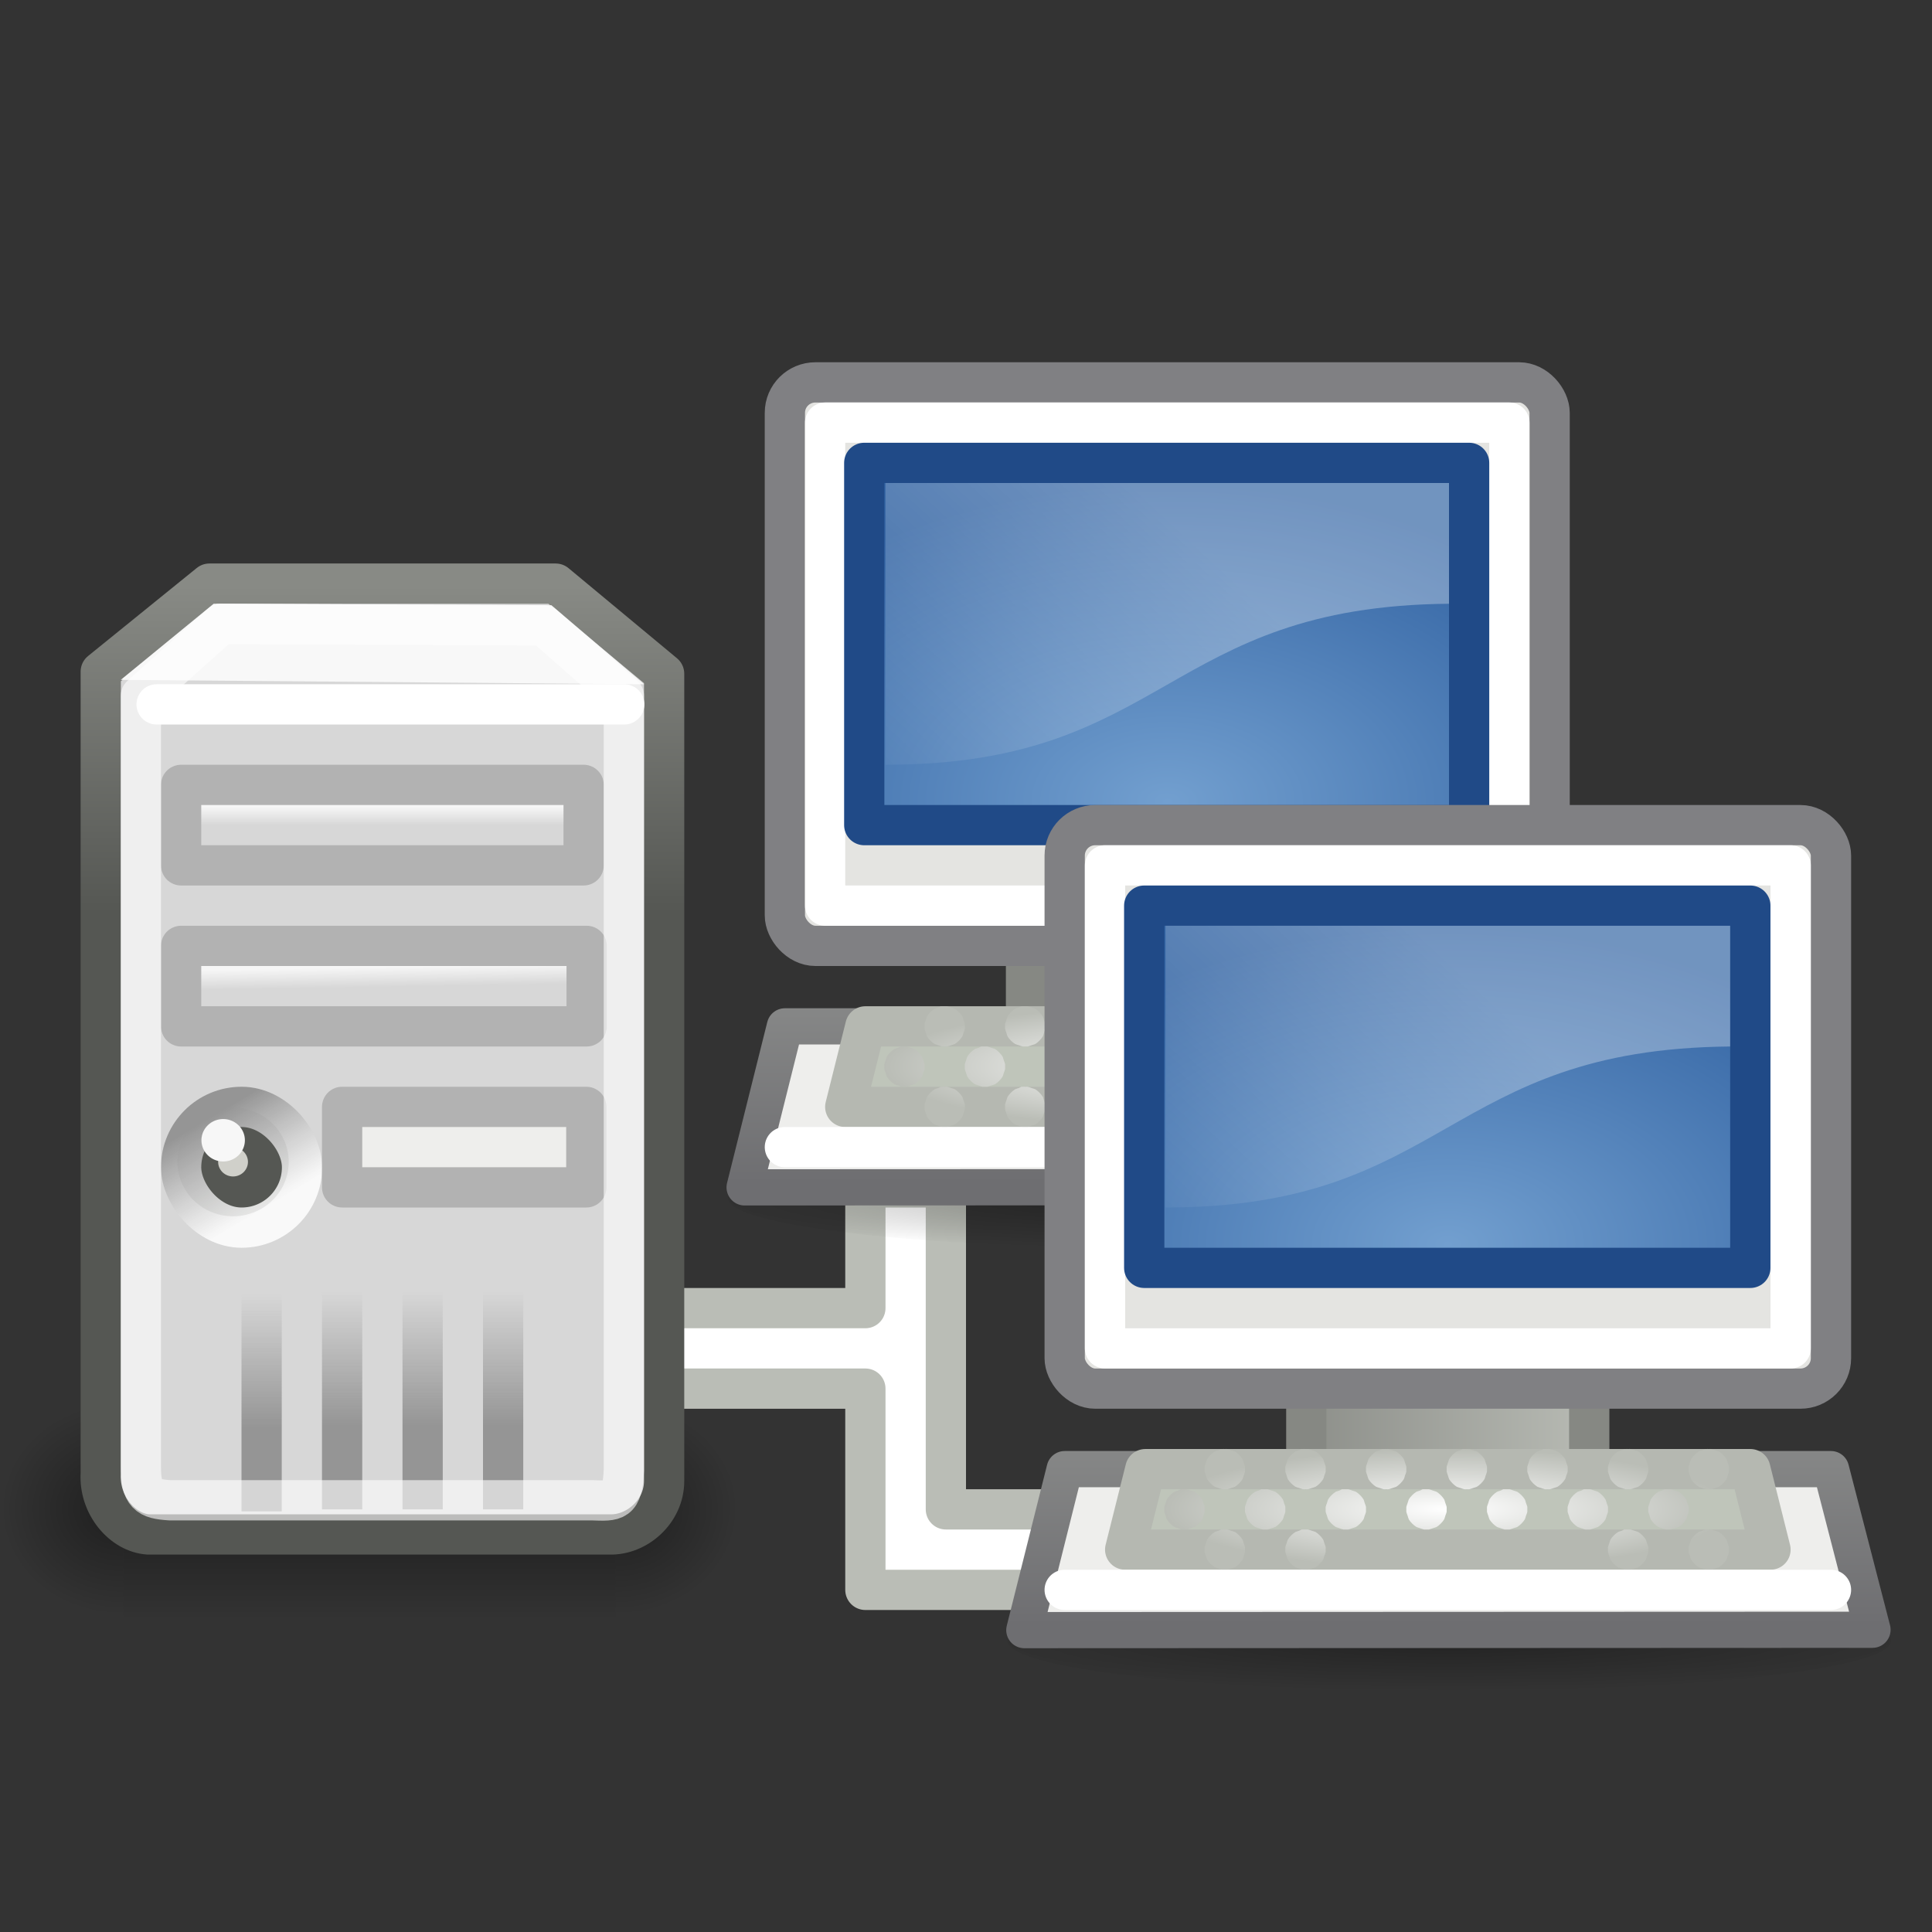 <?xml version="1.0" encoding="UTF-8" standalone="no"?>
<!-- Created with Inkscape (http://www.inkscape.org/) -->
<svg
   xmlns:dc="http://purl.org/dc/elements/1.1/"
   xmlns:cc="http://creativecommons.org/ns#"
   xmlns:rdf="http://www.w3.org/1999/02/22-rdf-syntax-ns#"
   xmlns:svg="http://www.w3.org/2000/svg"
   xmlns="http://www.w3.org/2000/svg"
   xmlns:xlink="http://www.w3.org/1999/xlink"
   xmlns:sodipodi="http://sodipodi.sourceforge.net/DTD/sodipodi-0.dtd"
   xmlns:inkscape="http://www.inkscape.org/namespaces/inkscape"
   width="48px"
   height="48px"
   id="svg4289"
   sodipodi:version="0.32"
   inkscape:version="0.46"
   sodipodi:docbase="/home/jimmac/src/cvs/gnome/gnome-icon-theme/48x48/places"
   sodipodi:docname="gtk-network.svg"
   inkscape:export-filename="/home/andreas/project/gnome-icon-theme/scalable/places/network-workgroup.png"
   inkscape:export-xdpi="90"
   inkscape:export-ydpi="90"
   inkscape:output_extension="org.inkscape.output.svg.inkscape">
  <rect width="100%" height="100%" fill="#333333" stroke="none"/>
  <defs
     id="defs4291">
    <inkscape:perspective
       sodipodi:type="inkscape:persp3d"
       inkscape:vp_x="0 : 24 : 1"
       inkscape:vp_y="0 : 1000 : 0"
       inkscape:vp_z="48 : 24 : 1"
       inkscape:persp3d-origin="24 : 16 : 1"
       id="perspective4730" />
    <linearGradient
       id="linearGradient2823">
      <stop
         style="stop-color:#d7d7d7;stop-opacity:1;"
         offset="0"
         id="stop2825" />
      <stop
         style="stop-color:#f6f6f6;stop-opacity:1;"
         offset="1"
         id="stop2827" />
    </linearGradient>
    <linearGradient
       id="linearGradient2833">
      <stop
         id="stop2835"
         offset="0"
         style="stop-color:#959595;stop-opacity:1;" />
      <stop
         id="stop2837"
         offset="1"
         style="stop-color:white;stop-opacity:0.856;" />
    </linearGradient>
    <linearGradient
       id="linearGradient2158">
      <stop
         style="stop-color:#555753;stop-opacity:1"
         offset="0"
         id="stop2160" />
      <stop
         style="stop-color:#888a85;stop-opacity:1"
         offset="1"
         id="stop2162" />
    </linearGradient>
    <linearGradient
       inkscape:collect="always"
       id="linearGradient5060">
      <stop
         style="stop-color:black;stop-opacity:1;"
         offset="0"
         id="stop5062" />
      <stop
         style="stop-color:black;stop-opacity:0;"
         offset="1"
         id="stop5064" />
    </linearGradient>
    <linearGradient
       id="linearGradient5048">
      <stop
         style="stop-color:black;stop-opacity:0;"
         offset="0"
         id="stop5050" />
      <stop
         id="stop5056"
         offset="0.5"
         style="stop-color:black;stop-opacity:1;" />
      <stop
         style="stop-color:black;stop-opacity:0;"
         offset="1"
         id="stop5052" />
    </linearGradient>
    <linearGradient
       inkscape:collect="always"
       id="linearGradient5199">
      <stop
         style="stop-color:#959595;stop-opacity:1;"
         offset="0"
         id="stop5201" />
      <stop
         style="stop-color:#959595;stop-opacity:0;"
         offset="1"
         id="stop5203" />
    </linearGradient>
    <linearGradient
       gradientUnits="userSpaceOnUse"
       y2="10"
       x2="1.63"
       y1="2.028"
       x1="9.055"
       id="linearGradient2293"
       xlink:href="#linearGradient2287"
       inkscape:collect="always" />
    <linearGradient
       gradientUnits="userSpaceOnUse"
       y2="6.559"
       x2="0.438"
       y1="20.375"
       x1="0.438"
       id="linearGradient2277"
       xlink:href="#linearGradient2271"
       inkscape:collect="always" />
    <linearGradient
       gradientUnits="userSpaceOnUse"
       y2="15.535"
       x2="15.006"
       y1="15.535"
       x1="6.562"
       id="linearGradient2238"
       xlink:href="#linearGradient2232"
       inkscape:collect="always" />
    <radialGradient
       r="7.001"
       fy="18.5"
       fx="11"
       cy="18.5"
       cx="11"
       gradientTransform="matrix(1,0,0,0.214,-2.9286e-2,13.534)"
       gradientUnits="userSpaceOnUse"
       id="radialGradient1357"
       xlink:href="#linearGradient2240"
       inkscape:collect="always" />
    <radialGradient
       r="23.5"
       fy="40.375"
       fx="23.963"
       cy="40.375"
       cx="23.963"
       gradientTransform="matrix(1.19,0,-1.973304e-7,0.298,-4.524,28.974)"
       gradientUnits="userSpaceOnUse"
       id="radialGradient1635"
       xlink:href="#linearGradient2795"
       inkscape:collect="always" />
    <radialGradient
       r="21.006"
       fy="56.565"
       fx="213.016"
       cy="56.565"
       cx="213.016"
       gradientTransform="matrix(0.601,0,1.491591e-5,0.376,-117.019,-10.357)"
       gradientUnits="userSpaceOnUse"
       id="radialGradient1509"
       xlink:href="#linearGradient4039"
       inkscape:collect="always" />
    <linearGradient
       id="linearGradient4039"
       inkscape:collect="always">
      <stop
         id="stop4041"
         offset="0"
         style="stop-color:#729fcf" />
      <stop
         id="stop4043"
         offset="1"
         style="stop-color:#3465a4" />
    </linearGradient>
    <linearGradient
       id="linearGradient2795"
       inkscape:collect="always">
      <stop
         id="stop2797"
         offset="0"
         style="stop-color:#000000;stop-opacity:1;" />
      <stop
         id="stop2799"
         offset="1"
         style="stop-color:#000000;stop-opacity:0;" />
    </linearGradient>
    <linearGradient
       id="linearGradient2232"
       inkscape:collect="always">
      <stop
         id="stop2234"
         offset="0"
         style="stop-color:#888a85" />
      <stop
         id="stop2236"
         offset="1"
         style="stop-color:#babdb6" />
    </linearGradient>
    <linearGradient
       id="linearGradient2240">
      <stop
         id="stop2242"
         offset="0"
         style="stop-color:#ffffff;stop-opacity:1;" />
      <stop
         id="stop2244"
         offset="1"
         style="stop-color:#babdb6" />
    </linearGradient>
    <linearGradient
       id="linearGradient2271"
       inkscape:collect="always">
      <stop
         id="stop2273"
         offset="0"
         style="stop-color:#6e6e71;stop-opacity:1;" />
      <stop
         id="stop2275"
         offset="1"
         style="stop-color:#babdb6" />
    </linearGradient>
    <linearGradient
       id="linearGradient2287"
       inkscape:collect="always">
      <stop
         id="stop2289"
         offset="0"
         style="stop-color:#ffffff;stop-opacity:1;" />
      <stop
         id="stop2291"
         offset="1"
         style="stop-color:#ffffff;stop-opacity:0;" />
    </linearGradient>
    <linearGradient
       inkscape:collect="always"
       xlink:href="#linearGradient2232"
       id="linearGradient4822"
       gradientUnits="userSpaceOnUse"
       x1="6.562"
       y1="15.535"
       x2="15.006"
       y2="15.535" />
    <radialGradient
       inkscape:collect="always"
       xlink:href="#linearGradient4039"
       id="radialGradient4824"
       gradientUnits="userSpaceOnUse"
       gradientTransform="matrix(0.601,0,1.491591e-5,0.376,-117.019,-10.357)"
       cx="213.016"
       cy="56.565"
       fx="213.016"
       fy="56.565"
       r="21.006" />
    <radialGradient
       inkscape:collect="always"
       xlink:href="#linearGradient2795"
       id="radialGradient4826"
       gradientUnits="userSpaceOnUse"
       gradientTransform="matrix(1.19,0,-1.973304e-7,0.298,-4.524,28.974)"
       cx="23.963"
       cy="40.375"
       fx="23.963"
       fy="40.375"
       r="23.5" />
    <linearGradient
       inkscape:collect="always"
       xlink:href="#linearGradient2271"
       id="linearGradient4828"
       gradientUnits="userSpaceOnUse"
       x1="0.438"
       y1="20.375"
       x2="0.438"
       y2="6.559" />
    <radialGradient
       inkscape:collect="always"
       xlink:href="#linearGradient2240"
       id="radialGradient4830"
       gradientUnits="userSpaceOnUse"
       gradientTransform="matrix(1,0,0,0.214,-2.9286e-2,13.534)"
       cx="11"
       cy="18.5"
       fx="11"
       fy="18.5"
       r="7.001" />
    <linearGradient
       inkscape:collect="always"
       xlink:href="#linearGradient2287"
       id="linearGradient4832"
       gradientUnits="userSpaceOnUse"
       x1="9.055"
       y1="2.028"
       x2="1.63"
       y2="10" />
    <linearGradient
       inkscape:collect="always"
       xlink:href="#linearGradient2823"
       id="linearGradient2272"
       gradientUnits="userSpaceOnUse"
       gradientTransform="matrix(0.593,0,0,0.4,-4.094,16.9)"
       x1="24.96"
       y1="19"
       x2="24.929"
       y2="17.763" />
    <linearGradient
       inkscape:collect="always"
       xlink:href="#linearGradient2823"
       id="linearGradient2275"
       gradientUnits="userSpaceOnUse"
       gradientTransform="matrix(0.588,0,0,0.4,-4.029,15.7)"
       x1="24.929"
       y1="12.001"
       x2="24.929"
       y2="10.868" />
    <linearGradient
       inkscape:collect="always"
       xlink:href="#linearGradient2833"
       id="linearGradient2278"
       gradientUnits="userSpaceOnUse"
       gradientTransform="matrix(0.601,0,0,0.6,-0.606,8)"
       x1="10.25"
       y1="32.594"
       x2="12.5"
       y2="36.375" />
    <linearGradient
       inkscape:collect="always"
       xlink:href="#linearGradient5199"
       id="linearGradient2294"
       gradientUnits="userSpaceOnUse"
       gradientTransform="matrix(0.622,0,0,0.508,-5.012,16.716)"
       x1="18.5"
       y1="36.929"
       x2="18.5"
       y2="30.357" />
    <linearGradient
       inkscape:collect="always"
       xlink:href="#linearGradient2158"
       id="linearGradient2300"
       gradientUnits="userSpaceOnUse"
       gradientTransform="matrix(0.636,0,0,0.622,-5.45,12.324)"
       x1="23.996"
       y1="16.644"
       x2="24"
       y2="3.572" />
    <linearGradient
       inkscape:collect="always"
       xlink:href="#linearGradient5048"
       id="linearGradient2317"
       gradientUnits="userSpaceOnUse"
       gradientTransform="matrix(2.774,0,0,1.97,-1892.179,-872.885)"
       x1="302.857"
       y1="366.648"
       x2="302.857"
       y2="609.505" />
    <radialGradient
       inkscape:collect="always"
       xlink:href="#linearGradient5060"
       id="radialGradient2319"
       gradientUnits="userSpaceOnUse"
       gradientTransform="matrix(2.774,0,0,1.97,-1891.633,-872.885)"
       cx="605.714"
       cy="486.648"
       fx="605.714"
       fy="486.648"
       r="117.143" />
    <radialGradient
       inkscape:collect="always"
       xlink:href="#linearGradient5060"
       id="radialGradient2321"
       gradientUnits="userSpaceOnUse"
       gradientTransform="matrix(-2.774,0,0,1.97,112.762,-872.885)"
       cx="605.714"
       cy="486.648"
       fx="605.714"
       fy="486.648"
       r="117.143" />
    <linearGradient
       inkscape:collect="always"
       xlink:href="#linearGradient5199"
       id="linearGradient2387"
       gradientUnits="userSpaceOnUse"
       gradientTransform="matrix(0.622,0,0,0.508,-3.012,16.668)"
       x1="18.5"
       y1="36.929"
       x2="18.5"
       y2="30.357" />
    <linearGradient
       inkscape:collect="always"
       xlink:href="#linearGradient5199"
       id="linearGradient2391"
       gradientUnits="userSpaceOnUse"
       gradientTransform="matrix(0.622,0,0,0.508,-1.012,16.668)"
       x1="18.5"
       y1="36.929"
       x2="18.5"
       y2="30.357" />
    <linearGradient
       inkscape:collect="always"
       xlink:href="#linearGradient5199"
       id="linearGradient2395"
       gradientUnits="userSpaceOnUse"
       gradientTransform="matrix(0.622,0,0,0.508,0.988,16.668)"
       x1="18.5"
       y1="36.929"
       x2="18.5"
       y2="30.357" />
  </defs>
  <sodipodi:namedview
     id="base"
     pagecolor="white"
     bordercolor="#666"
     borderopacity="0.275"
     inkscape:pageopacity="0"
     inkscape:pageshadow="2"
     inkscape:zoom="10.416667"
     inkscape:cx="24"
     inkscape:cy="24"
     inkscape:current-layer="layer1"
     showgrid="true"
     inkscape:grid-bbox="true"
     inkscape:document-units="px"
     inkscape:window-width="1360"
     inkscape:window-height="693"
     inkscape:window-x="0"
     inkscape:window-y="25"
     inkscape:showpageshadow="false" />
  <g
     id="layer1"
     inkscape:label="Layer 1"
     inkscape:groupmode="layer">
    <rect
       style="opacity:1;fill:none;fill-opacity:1;fill-rule:nonzero;stroke:none;stroke-width:1;stroke-linecap:round;stroke-linejoin:round;marker:none;marker-start:none;marker-mid:none;marker-end:none;stroke-miterlimit:4;stroke-dasharray:none;stroke-dashoffset:0;stroke-opacity:1;visibility:visible;display:inline;overflow:visible;enable-background:accumulate"
       id="CENTOSARTWORK"
       width="48"
       height="48"
       x="0"
       y="0"
       inkscape:label="#rect2615" />
    <path
       style="fill:white;fill-opacity:1;stroke:#babdb6;stroke-width:1;stroke-linecap:round;stroke-linejoin:round;stroke-miterlimit:4;stroke-dasharray:none;stroke-opacity:1"
       d="M 21.5,29.5 L 21.5,32.5 L 15.5,32.5 L 15.5,34.5 L 21.5,34.5 L 21.5,37.5 L 21.5,39.5 L 27.5,39.5 L 27.5,37.5 L 23.5,37.5 L 23.5,29.5 L 21.5,29.5 z "
       id="rect6645" />
    <g
       id="g4784"
       transform="translate(18,9)">
      <g
         inkscape:label="Shadow"
         id="g4786" />
      <g
         style="display:inline"
         inkscape:label="Lavoro"
         id="g4788">
        <g
           transform="translate(0,15.066)"
           inkscape:label="Shadow"
           id="g4790" />
        <g
           transform="translate(0,15.066)"
           style="display:inline"
           inkscape:label="Lavoro"
           id="g4792" />
        <rect
           y="13.571"
           x="7.491"
           height="3.929"
           width="7.015"
           id="rect4794"
           style="opacity:1;color:black;fill:url(#linearGradient4822);fill-opacity:1;fill-rule:nonzero;stroke:#868883;stroke-width:1;stroke-linecap:round;stroke-linejoin:miter;marker:none;marker-start:none;marker-mid:none;marker-end:none;stroke-miterlimit:4;stroke-dasharray:none;stroke-dashoffset:0;stroke-opacity:1;visibility:visible;display:inline;overflow:visible" />
        <rect
           ry="0.756"
           rx="0.759"
           y="0.5"
           x="1.5"
           height="14"
           width="19"
           id="rect4796"
           style="opacity:1;color:black;fill:#e4e4e1;fill-opacity:1;fill-rule:nonzero;stroke:#808083;stroke-width:1;stroke-linecap:round;stroke-linejoin:round;marker:none;marker-start:none;marker-mid:none;marker-end:none;stroke-miterlimit:4;stroke-dasharray:none;stroke-dashoffset:0;stroke-opacity:1;visibility:visible;display:inline;overflow:visible" />
        <rect
           ry="0"
           rx="0"
           y="1.5"
           x="2.5"
           height="12"
           width="17"
           id="rect4798"
           style="opacity:1;color:black;fill:none;fill-opacity:1;fill-rule:nonzero;stroke:white;stroke-width:1;stroke-linecap:round;stroke-linejoin:round;marker:none;marker-start:none;marker-mid:none;marker-end:none;stroke-miterlimit:4;stroke-dasharray:none;stroke-dashoffset:0;stroke-opacity:1;visibility:visible;display:inline;overflow:visible" />
        <rect
           y="2.5"
           x="3.472"
           height="9"
           width="15.028"
           id="rect4800"
           style="opacity:1;color:black;fill:url(#radialGradient4824);fill-opacity:1;fill-rule:nonzero;stroke:#204a87;stroke-width:1;stroke-linecap:round;stroke-linejoin:round;marker:none;marker-start:none;marker-mid:none;marker-end:none;stroke-miterlimit:4;stroke-dasharray:none;stroke-dashoffset:0;stroke-opacity:1;visibility:visible;display:inline;overflow:visible" />
        <path
           sodipodi:type="arc"
           style="opacity:0.302;color:black;fill:url(#radialGradient4826);fill-opacity:1;fill-rule:nonzero;stroke:none;stroke-width:1;stroke-linecap:round;stroke-linejoin:miter;marker:none;marker-start:none;marker-mid:none;marker-end:none;stroke-miterlimit:4;stroke-dasharray:none;stroke-dashoffset:0;stroke-opacity:1;visibility:visible;display:inline;overflow:visible"
           id="path4802"
           sodipodi:cx="24"
           sodipodi:cy="41"
           sodipodi:rx="23.5"
           sodipodi:ry="7"
           d="M 47.5 41 A 23.5 7 0 1 1  0.5,41 A 23.5 7 0 1 1  47.5 41 z"
           transform="matrix(0.466,0,0,0.179,-0.147,13.429)" />
        <g
           id="g4804">
          <path
             sodipodi:nodetypes="ccccc"
             id="path4806"
             d="M 1.5,16.5 L 20.5,16.5 L 21.529,20.491 L 0.5,20.5 L 1.5,16.5 z "
             style="color:black;fill:#eeeeec;fill-opacity:1;fill-rule:nonzero;stroke:url(#linearGradient4828);stroke-width:0.9;stroke-linecap:round;stroke-linejoin:round;marker:none;marker-start:none;marker-mid:none;marker-end:none;stroke-miterlimit:4;stroke-dasharray:none;stroke-dashoffset:0;stroke-opacity:1;visibility:visible;display:inline;overflow:visible" />
          <path
             sodipodi:nodetypes="ccccc"
             id="path4808"
             d="M 3.5,16.5 L 18.5,16.5 L 19,18.5 L 3,18.5 L 3.5,16.5 z "
             style="color:black;fill:#bfc5ba;fill-opacity:1;fill-rule:nonzero;stroke:#b5b8b1;stroke-width:1;stroke-linecap:round;stroke-linejoin:round;marker:none;marker-start:none;marker-mid:none;marker-end:none;stroke-miterlimit:4;stroke-dashoffset:0;stroke-opacity:1;visibility:visible;display:inline;overflow:visible" />
        </g>
        <path
           id="path4810"
           d="M 5.377,16 C 5.361,16.003 5.33,16.026 5.314,16.031 C 5.291,16.04 5.242,16.051 5.221,16.062 C 5.152,16.104 5.075,16.181 5.033,16.25 C 5.022,16.271 5.01,16.321 5.002,16.344 C 4.995,16.367 4.975,16.413 4.971,16.438 C 4.969,16.454 4.971,16.483 4.971,16.5 C 4.971,16.517 4.969,16.546 4.971,16.562 C 4.975,16.587 4.995,16.633 5.002,16.656 C 5.01,16.679 5.022,16.729 5.033,16.75 C 5.075,16.819 5.152,16.896 5.221,16.938 C 5.242,16.949 5.291,16.96 5.314,16.969 C 5.338,16.976 5.383,16.996 5.408,17 C 5.425,17.002 5.453,17 5.471,17 C 5.488,17 5.516,17.002 5.533,17 C 5.558,16.996 5.603,16.976 5.627,16.969 C 5.65,16.96 5.699,16.949 5.721,16.938 C 5.789,16.896 5.866,16.819 5.908,16.75 C 5.92,16.729 5.931,16.679 5.939,16.656 C 5.947,16.633 5.967,16.587 5.971,16.562 C 5.972,16.546 5.971,16.517 5.971,16.5 C 5.971,16.483 5.972,16.454 5.971,16.438 C 5.967,16.413 5.947,16.367 5.939,16.344 C 5.931,16.321 5.92,16.271 5.908,16.25 C 5.866,16.181 5.789,16.104 5.721,16.062 C 5.699,16.051 5.65,16.04 5.627,16.031 C 5.603,16.024 5.558,16.004 5.533,16 C 5.516,15.998 5.488,16 5.471,16 C 5.453,16 5.425,15.998 5.408,16 C 5.4,16.001 5.385,15.998 5.377,16 z M 7.377,16 C 7.361,16.003 7.33,16.026 7.314,16.031 C 7.291,16.04 7.242,16.051 7.221,16.062 C 7.152,16.104 7.075,16.181 7.033,16.25 C 7.022,16.271 7.01,16.321 7.002,16.344 C 6.995,16.367 6.975,16.413 6.971,16.438 C 6.969,16.454 6.971,16.483 6.971,16.5 C 6.971,16.517 6.969,16.546 6.971,16.562 C 6.975,16.587 6.995,16.633 7.002,16.656 C 7.01,16.679 7.022,16.729 7.033,16.75 C 7.075,16.819 7.152,16.896 7.221,16.938 C 7.242,16.949 7.291,16.96 7.314,16.969 C 7.338,16.976 7.383,16.996 7.408,17 C 7.425,17.002 7.453,17 7.471,17 C 7.488,17 7.516,17.002 7.533,17 C 7.558,16.996 7.603,16.976 7.627,16.969 C 7.65,16.96 7.699,16.949 7.721,16.938 C 7.789,16.896 7.866,16.819 7.908,16.75 C 7.92,16.729 7.931,16.679 7.939,16.656 C 7.947,16.633 7.967,16.587 7.971,16.562 C 7.972,16.546 7.971,16.517 7.971,16.5 C 7.971,16.483 7.972,16.454 7.971,16.438 C 7.967,16.413 7.947,16.367 7.939,16.344 C 7.931,16.321 7.92,16.271 7.908,16.25 C 7.866,16.181 7.789,16.104 7.721,16.062 C 7.699,16.051 7.65,16.04 7.627,16.031 C 7.603,16.024 7.558,16.004 7.533,16 C 7.516,15.998 7.488,16 7.471,16 C 7.453,16 7.425,15.998 7.408,16 C 7.4,16.001 7.385,15.998 7.377,16 z M 9.377,16 C 9.361,16.003 9.33,16.026 9.314,16.031 C 9.291,16.04 9.242,16.051 9.221,16.062 C 9.152,16.104 9.075,16.181 9.033,16.25 C 9.022,16.271 9.01,16.321 9.002,16.344 C 8.995,16.367 8.975,16.413 8.971,16.438 C 8.969,16.454 8.971,16.483 8.971,16.5 C 8.971,16.517 8.969,16.546 8.971,16.562 C 8.975,16.587 8.995,16.633 9.002,16.656 C 9.01,16.679 9.022,16.729 9.033,16.75 C 9.075,16.819 9.152,16.896 9.221,16.938 C 9.242,16.949 9.291,16.96 9.314,16.969 C 9.338,16.976 9.383,16.996 9.408,17 C 9.425,17.002 9.453,17 9.471,17 C 9.488,17 9.516,17.002 9.533,17 C 9.558,16.996 9.603,16.976 9.627,16.969 C 9.65,16.96 9.699,16.949 9.721,16.938 C 9.789,16.896 9.866,16.819 9.908,16.75 C 9.92,16.729 9.931,16.679 9.939,16.656 C 9.947,16.633 9.967,16.587 9.971,16.562 C 9.972,16.546 9.971,16.517 9.971,16.5 C 9.971,16.483 9.972,16.454 9.971,16.438 C 9.967,16.413 9.947,16.367 9.939,16.344 C 9.931,16.321 9.92,16.271 9.908,16.25 C 9.866,16.181 9.789,16.104 9.721,16.062 C 9.699,16.051 9.65,16.04 9.627,16.031 C 9.603,16.024 9.558,16.004 9.533,16 C 9.516,15.998 9.488,16 9.471,16 C 9.453,16 9.425,15.998 9.408,16 C 9.4,16.001 9.385,15.998 9.377,16 z M 11.377,16 C 11.361,16.003 11.33,16.026 11.314,16.031 C 11.291,16.04 11.242,16.051 11.221,16.062 C 11.152,16.104 11.075,16.181 11.033,16.25 C 11.022,16.271 11.01,16.321 11.002,16.344 C 10.995,16.367 10.975,16.413 10.971,16.438 C 10.969,16.454 10.971,16.483 10.971,16.5 C 10.971,16.517 10.969,16.546 10.971,16.562 C 10.975,16.587 10.995,16.633 11.002,16.656 C 11.01,16.679 11.022,16.729 11.033,16.75 C 11.075,16.819 11.152,16.896 11.221,16.938 C 11.242,16.949 11.291,16.96 11.314,16.969 C 11.338,16.976 11.383,16.996 11.408,17 C 11.425,17.002 11.453,17 11.471,17 C 11.488,17 11.516,17.002 11.533,17 C 11.558,16.996 11.603,16.976 11.627,16.969 C 11.65,16.96 11.699,16.949 11.721,16.938 C 11.789,16.896 11.866,16.819 11.908,16.75 C 11.92,16.729 11.931,16.679 11.939,16.656 C 11.947,16.633 11.967,16.587 11.971,16.562 C 11.972,16.546 11.971,16.517 11.971,16.5 C 11.971,16.483 11.972,16.454 11.971,16.438 C 11.967,16.413 11.947,16.367 11.939,16.344 C 11.931,16.321 11.92,16.271 11.908,16.25 C 11.866,16.181 11.789,16.104 11.721,16.062 C 11.699,16.051 11.65,16.04 11.627,16.031 C 11.603,16.024 11.558,16.004 11.533,16 C 11.516,15.998 11.488,16 11.471,16 C 11.453,16 11.425,15.998 11.408,16 C 11.4,16.001 11.385,15.998 11.377,16 z M 13.377,16 C 13.361,16.003 13.33,16.026 13.314,16.031 C 13.291,16.04 13.242,16.051 13.221,16.062 C 13.152,16.104 13.075,16.181 13.033,16.25 C 13.022,16.271 13.01,16.321 13.002,16.344 C 12.995,16.367 12.975,16.413 12.971,16.438 C 12.969,16.454 12.971,16.483 12.971,16.5 C 12.971,16.517 12.969,16.546 12.971,16.562 C 12.975,16.587 12.995,16.633 13.002,16.656 C 13.01,16.679 13.022,16.729 13.033,16.75 C 13.075,16.819 13.152,16.896 13.221,16.938 C 13.242,16.949 13.291,16.96 13.314,16.969 C 13.338,16.976 13.383,16.996 13.408,17 C 13.425,17.002 13.453,17 13.471,17 C 13.488,17 13.516,17.002 13.533,17 C 13.558,16.996 13.603,16.976 13.627,16.969 C 13.65,16.96 13.699,16.949 13.721,16.938 C 13.789,16.896 13.866,16.819 13.908,16.75 C 13.92,16.729 13.931,16.679 13.939,16.656 C 13.947,16.633 13.967,16.587 13.971,16.562 C 13.972,16.546 13.971,16.517 13.971,16.5 C 13.971,16.483 13.972,16.454 13.971,16.438 C 13.967,16.413 13.947,16.367 13.939,16.344 C 13.931,16.321 13.92,16.271 13.908,16.25 C 13.866,16.181 13.789,16.104 13.721,16.062 C 13.699,16.051 13.65,16.04 13.627,16.031 C 13.603,16.024 13.558,16.004 13.533,16 C 13.516,15.998 13.488,16 13.471,16 C 13.453,16 13.425,15.998 13.408,16 C 13.4,16.001 13.385,15.998 13.377,16 z M 15.377,16 C 15.361,16.003 15.33,16.026 15.314,16.031 C 15.291,16.04 15.242,16.051 15.221,16.062 C 15.152,16.104 15.075,16.181 15.033,16.25 C 15.022,16.271 15.01,16.321 15.002,16.344 C 14.995,16.367 14.975,16.413 14.971,16.438 C 14.969,16.454 14.971,16.483 14.971,16.5 C 14.971,16.517 14.969,16.546 14.971,16.562 C 14.975,16.587 14.995,16.633 15.002,16.656 C 15.01,16.679 15.022,16.729 15.033,16.75 C 15.075,16.819 15.152,16.896 15.221,16.938 C 15.242,16.949 15.291,16.96 15.314,16.969 C 15.338,16.976 15.383,16.996 15.408,17 C 15.425,17.002 15.453,17 15.471,17 C 15.488,17 15.516,17.002 15.533,17 C 15.558,16.996 15.603,16.976 15.627,16.969 C 15.65,16.96 15.699,16.949 15.721,16.938 C 15.789,16.896 15.866,16.819 15.908,16.75 C 15.92,16.729 15.931,16.679 15.939,16.656 C 15.947,16.633 15.967,16.587 15.971,16.562 C 15.972,16.546 15.971,16.517 15.971,16.5 C 15.971,16.483 15.972,16.454 15.971,16.438 C 15.967,16.413 15.947,16.367 15.939,16.344 C 15.931,16.321 15.92,16.271 15.908,16.25 C 15.866,16.181 15.789,16.104 15.721,16.062 C 15.699,16.051 15.65,16.04 15.627,16.031 C 15.603,16.024 15.558,16.004 15.533,16 C 15.516,15.998 15.488,16 15.471,16 C 15.453,16 15.425,15.998 15.408,16 C 15.4,16.001 15.385,15.998 15.377,16 z M 17.377,16 C 17.361,16.003 17.33,16.026 17.314,16.031 C 17.291,16.04 17.242,16.051 17.221,16.062 C 17.152,16.104 17.075,16.181 17.033,16.25 C 17.022,16.271 17.01,16.321 17.002,16.344 C 16.995,16.367 16.975,16.413 16.971,16.438 C 16.969,16.454 16.971,16.483 16.971,16.5 C 16.971,16.517 16.969,16.546 16.971,16.562 C 16.975,16.587 16.995,16.633 17.002,16.656 C 17.01,16.679 17.022,16.729 17.033,16.75 C 17.075,16.819 17.152,16.896 17.221,16.938 C 17.242,16.949 17.291,16.96 17.314,16.969 C 17.338,16.976 17.383,16.996 17.408,17 C 17.425,17.002 17.453,17 17.471,17 C 17.488,17 17.516,17.002 17.533,17 C 17.558,16.996 17.603,16.976 17.627,16.969 C 17.65,16.96 17.699,16.949 17.721,16.938 C 17.789,16.896 17.866,16.819 17.908,16.75 C 17.92,16.729 17.931,16.679 17.939,16.656 C 17.947,16.633 17.967,16.587 17.971,16.562 C 17.972,16.546 17.971,16.517 17.971,16.5 C 17.971,16.483 17.972,16.454 17.971,16.438 C 17.967,16.413 17.947,16.367 17.939,16.344 C 17.931,16.321 17.92,16.271 17.908,16.25 C 17.866,16.181 17.789,16.104 17.721,16.062 C 17.699,16.051 17.65,16.04 17.627,16.031 C 17.603,16.024 17.558,16.004 17.533,16 C 17.516,15.998 17.488,16 17.471,16 C 17.453,16 17.425,15.998 17.408,16 C 17.4,16.001 17.385,15.998 17.377,16 z M 4.377,17 C 4.361,17.003 4.33,17.026 4.314,17.031 C 4.291,17.04 4.242,17.051 4.221,17.062 C 4.152,17.104 4.075,17.181 4.033,17.25 C 4.022,17.271 4.01,17.321 4.002,17.344 C 3.995,17.367 3.975,17.413 3.971,17.438 C 3.969,17.454 3.971,17.483 3.971,17.5 C 3.971,17.517 3.969,17.546 3.971,17.562 C 3.975,17.587 3.995,17.633 4.002,17.656 C 4.01,17.679 4.022,17.729 4.033,17.75 C 4.075,17.819 4.152,17.896 4.221,17.938 C 4.242,17.949 4.291,17.96 4.314,17.969 C 4.338,17.976 4.383,17.996 4.408,18 C 4.425,18.002 4.453,18 4.471,18 C 4.488,18 4.516,18.002 4.533,18 C 4.558,17.996 4.603,17.976 4.627,17.969 C 4.65,17.96 4.699,17.949 4.721,17.938 C 4.789,17.896 4.866,17.819 4.908,17.75 C 4.92,17.729 4.931,17.679 4.939,17.656 C 4.947,17.633 4.967,17.587 4.971,17.562 C 4.972,17.546 4.971,17.517 4.971,17.5 C 4.971,17.483 4.972,17.454 4.971,17.438 C 4.967,17.413 4.947,17.367 4.939,17.344 C 4.931,17.321 4.92,17.271 4.908,17.25 C 4.866,17.181 4.789,17.104 4.721,17.062 C 4.699,17.051 4.65,17.04 4.627,17.031 C 4.603,17.024 4.558,17.004 4.533,17 C 4.516,16.998 4.488,17 4.471,17 C 4.453,17 4.425,16.998 4.408,17 C 4.4,17.001 4.385,16.998 4.377,17 z M 6.377,17 C 6.361,17.003 6.33,17.026 6.314,17.031 C 6.291,17.04 6.242,17.051 6.221,17.062 C 6.152,17.104 6.075,17.181 6.033,17.25 C 6.022,17.271 6.01,17.321 6.002,17.344 C 5.995,17.367 5.975,17.413 5.971,17.438 C 5.969,17.454 5.971,17.483 5.971,17.5 C 5.971,17.517 5.969,17.546 5.971,17.562 C 5.975,17.587 5.995,17.633 6.002,17.656 C 6.01,17.679 6.022,17.729 6.033,17.75 C 6.075,17.819 6.152,17.896 6.221,17.938 C 6.242,17.949 6.291,17.96 6.314,17.969 C 6.338,17.976 6.383,17.996 6.408,18 C 6.425,18.002 6.453,18 6.471,18 C 6.488,18 6.516,18.002 6.533,18 C 6.558,17.996 6.603,17.976 6.627,17.969 C 6.65,17.96 6.699,17.949 6.721,17.938 C 6.789,17.896 6.866,17.819 6.908,17.75 C 6.92,17.729 6.931,17.679 6.939,17.656 C 6.947,17.633 6.967,17.587 6.971,17.562 C 6.972,17.546 6.971,17.517 6.971,17.5 C 6.971,17.483 6.972,17.454 6.971,17.438 C 6.967,17.413 6.947,17.367 6.939,17.344 C 6.931,17.321 6.92,17.271 6.908,17.25 C 6.866,17.181 6.789,17.104 6.721,17.062 C 6.699,17.051 6.65,17.04 6.627,17.031 C 6.603,17.024 6.558,17.004 6.533,17 C 6.516,16.998 6.488,17 6.471,17 C 6.453,17 6.425,16.998 6.408,17 C 6.4,17.001 6.385,16.998 6.377,17 z M 8.377,17 C 8.361,17.003 8.33,17.026 8.314,17.031 C 8.291,17.04 8.242,17.051 8.221,17.062 C 8.152,17.104 8.075,17.181 8.033,17.25 C 8.022,17.271 8.01,17.321 8.002,17.344 C 7.995,17.367 7.975,17.413 7.971,17.438 C 7.969,17.454 7.971,17.483 7.971,17.5 C 7.971,17.517 7.969,17.546 7.971,17.562 C 7.975,17.587 7.995,17.633 8.002,17.656 C 8.01,17.679 8.022,17.729 8.033,17.75 C 8.075,17.819 8.152,17.896 8.221,17.938 C 8.242,17.949 8.291,17.96 8.314,17.969 C 8.338,17.976 8.383,17.996 8.408,18 C 8.425,18.002 8.453,18 8.471,18 C 8.488,18 8.516,18.002 8.533,18 C 8.558,17.996 8.603,17.976 8.627,17.969 C 8.65,17.96 8.699,17.949 8.721,17.938 C 8.789,17.896 8.866,17.819 8.908,17.75 C 8.92,17.729 8.931,17.679 8.939,17.656 C 8.947,17.633 8.967,17.587 8.971,17.562 C 8.972,17.546 8.971,17.517 8.971,17.5 C 8.971,17.483 8.972,17.454 8.971,17.438 C 8.967,17.413 8.947,17.367 8.939,17.344 C 8.931,17.321 8.92,17.271 8.908,17.25 C 8.866,17.181 8.789,17.104 8.721,17.062 C 8.699,17.051 8.65,17.04 8.627,17.031 C 8.603,17.024 8.558,17.004 8.533,17 C 8.516,16.998 8.488,17 8.471,17 C 8.453,17 8.425,16.998 8.408,17 C 8.4,17.001 8.385,16.998 8.377,17 z M 10.377,17 C 10.361,17.003 10.33,17.026 10.314,17.031 C 10.291,17.04 10.242,17.051 10.221,17.062 C 10.152,17.104 10.075,17.181 10.033,17.25 C 10.022,17.271 10.01,17.321 10.002,17.344 C 9.995,17.367 9.975,17.413 9.971,17.438 C 9.969,17.454 9.971,17.483 9.971,17.5 C 9.971,17.517 9.969,17.546 9.971,17.562 C 9.975,17.587 9.995,17.633 10.002,17.656 C 10.01,17.679 10.022,17.729 10.033,17.75 C 10.075,17.819 10.152,17.896 10.221,17.938 C 10.242,17.949 10.291,17.96 10.314,17.969 C 10.338,17.976 10.383,17.996 10.408,18 C 10.425,18.002 10.453,18 10.471,18 C 10.488,18 10.516,18.002 10.533,18 C 10.558,17.996 10.603,17.976 10.627,17.969 C 10.65,17.96 10.699,17.949 10.721,17.938 C 10.789,17.896 10.866,17.819 10.908,17.75 C 10.92,17.729 10.931,17.679 10.939,17.656 C 10.947,17.633 10.967,17.587 10.971,17.562 C 10.972,17.546 10.971,17.517 10.971,17.5 C 10.971,17.483 10.972,17.454 10.971,17.438 C 10.967,17.413 10.947,17.367 10.939,17.344 C 10.931,17.321 10.92,17.271 10.908,17.25 C 10.866,17.181 10.789,17.104 10.721,17.062 C 10.699,17.051 10.65,17.04 10.627,17.031 C 10.603,17.024 10.558,17.004 10.533,17 C 10.516,16.998 10.488,17 10.471,17 C 10.453,17 10.425,16.998 10.408,17 C 10.4,17.001 10.385,16.998 10.377,17 z M 12.377,17 C 12.361,17.003 12.33,17.026 12.314,17.031 C 12.291,17.04 12.242,17.051 12.221,17.062 C 12.152,17.104 12.075,17.181 12.033,17.25 C 12.022,17.271 12.01,17.321 12.002,17.344 C 11.995,17.367 11.975,17.413 11.971,17.438 C 11.969,17.454 11.971,17.483 11.971,17.5 C 11.971,17.517 11.969,17.546 11.971,17.562 C 11.975,17.587 11.995,17.633 12.002,17.656 C 12.01,17.679 12.022,17.729 12.033,17.75 C 12.075,17.819 12.152,17.896 12.221,17.938 C 12.242,17.949 12.291,17.96 12.314,17.969 C 12.338,17.976 12.383,17.996 12.408,18 C 12.425,18.002 12.453,18 12.471,18 C 12.488,18 12.516,18.002 12.533,18 C 12.558,17.996 12.603,17.976 12.627,17.969 C 12.65,17.96 12.699,17.949 12.721,17.938 C 12.789,17.896 12.866,17.819 12.908,17.75 C 12.92,17.729 12.931,17.679 12.939,17.656 C 12.947,17.633 12.967,17.587 12.971,17.562 C 12.972,17.546 12.971,17.517 12.971,17.5 C 12.971,17.483 12.972,17.454 12.971,17.438 C 12.967,17.413 12.947,17.367 12.939,17.344 C 12.931,17.321 12.92,17.271 12.908,17.25 C 12.866,17.181 12.789,17.104 12.721,17.062 C 12.699,17.051 12.65,17.04 12.627,17.031 C 12.603,17.024 12.558,17.004 12.533,17 C 12.516,16.998 12.488,17 12.471,17 C 12.453,17 12.425,16.998 12.408,17 C 12.4,17.001 12.385,16.998 12.377,17 z M 14.377,17 C 14.361,17.003 14.33,17.026 14.314,17.031 C 14.291,17.04 14.242,17.051 14.221,17.062 C 14.152,17.104 14.075,17.181 14.033,17.25 C 14.022,17.271 14.01,17.321 14.002,17.344 C 13.995,17.367 13.975,17.413 13.971,17.438 C 13.969,17.454 13.971,17.483 13.971,17.5 C 13.971,17.517 13.969,17.546 13.971,17.562 C 13.975,17.587 13.995,17.633 14.002,17.656 C 14.01,17.679 14.022,17.729 14.033,17.75 C 14.075,17.819 14.152,17.896 14.221,17.938 C 14.242,17.949 14.291,17.96 14.314,17.969 C 14.338,17.976 14.383,17.996 14.408,18 C 14.425,18.002 14.453,18 14.471,18 C 14.488,18 14.516,18.002 14.533,18 C 14.558,17.996 14.603,17.976 14.627,17.969 C 14.65,17.96 14.699,17.949 14.721,17.938 C 14.789,17.896 14.866,17.819 14.908,17.75 C 14.92,17.729 14.931,17.679 14.939,17.656 C 14.947,17.633 14.967,17.587 14.971,17.562 C 14.972,17.546 14.971,17.517 14.971,17.5 C 14.971,17.483 14.972,17.454 14.971,17.438 C 14.967,17.413 14.947,17.367 14.939,17.344 C 14.931,17.321 14.92,17.271 14.908,17.25 C 14.866,17.181 14.789,17.104 14.721,17.062 C 14.699,17.051 14.65,17.04 14.627,17.031 C 14.603,17.024 14.558,17.004 14.533,17 C 14.516,16.998 14.488,17 14.471,17 C 14.453,17 14.425,16.998 14.408,17 C 14.4,17.001 14.385,16.998 14.377,17 z M 16.377,17 C 16.361,17.003 16.33,17.026 16.314,17.031 C 16.291,17.04 16.242,17.051 16.221,17.062 C 16.152,17.104 16.075,17.181 16.033,17.25 C 16.022,17.271 16.01,17.321 16.002,17.344 C 15.995,17.367 15.975,17.413 15.971,17.438 C 15.969,17.454 15.971,17.483 15.971,17.5 C 15.971,17.517 15.969,17.546 15.971,17.562 C 15.975,17.587 15.995,17.633 16.002,17.656 C 16.01,17.679 16.022,17.729 16.033,17.75 C 16.075,17.819 16.152,17.896 16.221,17.938 C 16.242,17.949 16.291,17.96 16.314,17.969 C 16.338,17.976 16.383,17.996 16.408,18 C 16.425,18.002 16.453,18 16.471,18 C 16.488,18 16.516,18.002 16.533,18 C 16.558,17.996 16.603,17.976 16.627,17.969 C 16.65,17.96 16.699,17.949 16.721,17.938 C 16.789,17.896 16.866,17.819 16.908,17.75 C 16.92,17.729 16.931,17.679 16.939,17.656 C 16.947,17.633 16.967,17.587 16.971,17.562 C 16.972,17.546 16.971,17.517 16.971,17.5 C 16.971,17.483 16.972,17.454 16.971,17.438 C 16.967,17.413 16.947,17.367 16.939,17.344 C 16.931,17.321 16.92,17.271 16.908,17.25 C 16.866,17.181 16.789,17.104 16.721,17.062 C 16.699,17.051 16.65,17.04 16.627,17.031 C 16.603,17.024 16.558,17.004 16.533,17 C 16.516,16.998 16.488,17 16.471,17 C 16.453,17 16.425,16.998 16.408,17 C 16.4,17.001 16.385,16.998 16.377,17 z M 5.377,18 C 5.361,18.003 5.33,18.026 5.314,18.031 C 5.291,18.04 5.242,18.051 5.221,18.062 C 5.152,18.104 5.075,18.181 5.033,18.25 C 5.022,18.271 5.01,18.321 5.002,18.344 C 4.995,18.367 4.975,18.413 4.971,18.438 C 4.969,18.454 4.971,18.483 4.971,18.5 C 4.971,18.517 4.969,18.546 4.971,18.562 C 4.975,18.587 4.995,18.633 5.002,18.656 C 5.01,18.679 5.022,18.729 5.033,18.75 C 5.075,18.819 5.152,18.896 5.221,18.938 C 5.242,18.949 5.291,18.96 5.314,18.969 C 5.338,18.976 5.383,18.996 5.408,19 C 5.425,19.002 5.453,19 5.471,19 C 5.488,19 5.516,19.002 5.533,19 C 5.558,18.996 5.603,18.976 5.627,18.969 C 5.65,18.96 5.699,18.949 5.721,18.938 C 5.789,18.896 5.866,18.819 5.908,18.75 C 5.92,18.729 5.931,18.679 5.939,18.656 C 5.947,18.633 5.967,18.587 5.971,18.562 C 5.972,18.546 5.971,18.517 5.971,18.5 C 5.971,18.483 5.972,18.454 5.971,18.438 C 5.967,18.413 5.947,18.367 5.939,18.344 C 5.931,18.321 5.92,18.271 5.908,18.25 C 5.866,18.181 5.789,18.104 5.721,18.062 C 5.699,18.051 5.65,18.04 5.627,18.031 C 5.603,18.024 5.558,18.004 5.533,18 C 5.516,17.998 5.488,18 5.471,18 C 5.453,18 5.425,17.998 5.408,18 C 5.4,18.001 5.385,17.998 5.377,18 z M 7.377,18 C 7.361,18.003 7.33,18.026 7.314,18.031 C 7.291,18.04 7.242,18.051 7.221,18.062 C 7.152,18.104 7.075,18.181 7.033,18.25 C 7.022,18.271 7.01,18.321 7.002,18.344 C 6.995,18.367 6.975,18.413 6.971,18.438 C 6.969,18.454 6.971,18.483 6.971,18.5 C 6.971,18.517 6.969,18.546 6.971,18.562 C 6.975,18.587 6.995,18.633 7.002,18.656 C 7.01,18.679 7.022,18.729 7.033,18.75 C 7.075,18.819 7.152,18.896 7.221,18.938 C 7.242,18.949 7.291,18.96 7.314,18.969 C 7.338,18.976 7.383,18.996 7.408,19 C 7.425,19.002 7.453,19 7.471,19 C 7.488,19 7.516,19.002 7.533,19 C 7.558,18.996 7.603,18.976 7.627,18.969 C 7.65,18.96 7.699,18.949 7.721,18.938 C 7.789,18.896 7.866,18.819 7.908,18.75 C 7.92,18.729 7.931,18.679 7.939,18.656 C 7.947,18.633 7.967,18.587 7.971,18.562 C 7.972,18.546 7.971,18.517 7.971,18.5 C 7.971,18.483 7.972,18.454 7.971,18.438 C 7.967,18.413 7.947,18.367 7.939,18.344 C 7.931,18.321 7.92,18.271 7.908,18.25 C 7.866,18.181 7.789,18.104 7.721,18.062 C 7.699,18.051 7.65,18.04 7.627,18.031 C 7.603,18.024 7.558,18.004 7.533,18 C 7.516,17.998 7.488,18 7.471,18 C 7.453,18 7.425,17.998 7.408,18 C 7.4,18.001 7.385,17.998 7.377,18 z M 15.377,18 C 15.361,18.003 15.33,18.026 15.314,18.031 C 15.291,18.04 15.242,18.051 15.221,18.062 C 15.152,18.104 15.075,18.181 15.033,18.25 C 15.022,18.271 15.01,18.321 15.002,18.344 C 14.995,18.367 14.975,18.413 14.971,18.438 C 14.969,18.454 14.971,18.483 14.971,18.5 C 14.971,18.517 14.969,18.546 14.971,18.562 C 14.975,18.587 14.995,18.633 15.002,18.656 C 15.01,18.679 15.022,18.729 15.033,18.75 C 15.075,18.819 15.152,18.896 15.221,18.938 C 15.242,18.949 15.291,18.96 15.314,18.969 C 15.338,18.976 15.383,18.996 15.408,19 C 15.425,19.002 15.453,19 15.471,19 C 15.488,19 15.516,19.002 15.533,19 C 15.558,18.996 15.603,18.976 15.627,18.969 C 15.65,18.96 15.699,18.949 15.721,18.938 C 15.789,18.896 15.866,18.819 15.908,18.75 C 15.92,18.729 15.931,18.679 15.939,18.656 C 15.947,18.633 15.967,18.587 15.971,18.562 C 15.972,18.546 15.971,18.517 15.971,18.5 C 15.971,18.483 15.972,18.454 15.971,18.438 C 15.967,18.413 15.947,18.367 15.939,18.344 C 15.931,18.321 15.92,18.271 15.908,18.25 C 15.866,18.181 15.789,18.104 15.721,18.062 C 15.699,18.051 15.65,18.04 15.627,18.031 C 15.603,18.024 15.558,18.004 15.533,18 C 15.516,17.998 15.488,18 15.471,18 C 15.453,18 15.425,17.998 15.408,18 C 15.4,18.001 15.385,17.998 15.377,18 z M 17.377,18 C 17.361,18.003 17.33,18.026 17.314,18.031 C 17.291,18.04 17.242,18.051 17.221,18.062 C 17.152,18.104 17.075,18.181 17.033,18.25 C 17.022,18.271 17.01,18.321 17.002,18.344 C 16.995,18.367 16.975,18.413 16.971,18.438 C 16.969,18.454 16.971,18.483 16.971,18.5 C 16.971,18.517 16.969,18.546 16.971,18.562 C 16.975,18.587 16.995,18.633 17.002,18.656 C 17.01,18.679 17.022,18.729 17.033,18.75 C 17.075,18.819 17.152,18.896 17.221,18.938 C 17.242,18.949 17.291,18.96 17.314,18.969 C 17.338,18.976 17.383,18.996 17.408,19 C 17.425,19.002 17.453,19 17.471,19 C 17.488,19 17.516,19.002 17.533,19 C 17.558,18.996 17.603,18.976 17.627,18.969 C 17.65,18.96 17.699,18.949 17.721,18.938 C 17.789,18.896 17.866,18.819 17.908,18.75 C 17.92,18.729 17.931,18.679 17.939,18.656 C 17.947,18.633 17.967,18.587 17.971,18.562 C 17.972,18.546 17.971,18.517 17.971,18.5 C 17.971,18.483 17.972,18.454 17.971,18.438 C 17.967,18.413 17.947,18.367 17.939,18.344 C 17.931,18.321 17.92,18.271 17.908,18.25 C 17.866,18.181 17.789,18.104 17.721,18.062 C 17.699,18.051 17.65,18.04 17.627,18.031 C 17.603,18.024 17.558,18.004 17.533,18 C 17.516,17.998 17.488,18 17.471,18 C 17.453,18 17.425,17.998 17.408,18 C 17.4,18.001 17.385,17.998 17.377,18 z "
           style="fill:url(#radialGradient4830);fill-opacity:1;stroke:none;stroke-width:0.8;stroke-linecap:round;stroke-linejoin:round;stroke-miterlimit:4;stroke-dasharray:none;stroke-opacity:1" />
        <g
           transform="translate(-306.25,-49)"
           inkscape:label="Shadow"
           id="g4812" />
        <g
           transform="translate(-306.25,-49)"
           style="display:inline"
           inkscape:label="finiture"
           id="g4814" />
        <path
           id="path4816"
           d="M 1.5,19.5 L 20.5,19.5"
           style="fill:none;fill-opacity:0.75;fill-rule:evenodd;stroke:white;stroke-width:1;stroke-linecap:round;stroke-linejoin:miter;stroke-miterlimit:4;stroke-dasharray:none;stroke-opacity:1" />
        <path
           sodipodi:nodetypes="ccccc"
           id="path4818"
           d="M 4,3 L 18,3 L 18,6 C 10.938,6.062 11,10 4,10 L 4,3 z "
           style="opacity:0.302;color:black;fill:url(#linearGradient4832);fill-opacity:1;fill-rule:nonzero;stroke:none;stroke-width:1;stroke-linecap:round;stroke-linejoin:round;marker:none;marker-start:none;marker-mid:none;marker-end:none;stroke-miterlimit:4;stroke-dashoffset:0;stroke-opacity:1;visibility:visible;display:inline;overflow:visible" />
      </g>
      <g
         style="display:inline"
         inkscape:label="finiture"
         id="g4820" />
    </g>
    <g
       id="g4763"
       transform="matrix(1.002,0,0,1,24.949,20)">
      <g
         inkscape:label="Shadow"
         id="g4765" />
      <g
         style="display:inline"
         inkscape:label="Lavoro"
         id="layer2">
        <g
           transform="translate(0,15.066)"
           inkscape:label="Shadow"
           id="g2611" />
        <g
           transform="translate(0,15.066)"
           style="display:inline"
           inkscape:label="Lavoro"
           id="g2613" />
        <rect
           y="13.571"
           x="7.491"
           height="3.929"
           width="7.015"
           id="rect1428"
           style="opacity:1;color:black;fill:url(#linearGradient2238);fill-opacity:1;fill-rule:nonzero;stroke:#868883;stroke-width:0.999;stroke-linecap:round;stroke-linejoin:miter;marker:none;marker-start:none;marker-mid:none;marker-end:none;stroke-miterlimit:4;stroke-dasharray:none;stroke-dashoffset:0;stroke-opacity:1;visibility:visible;display:inline;overflow:visible" />
        <rect
           ry="0.756"
           rx="0.757"
           y="0.5"
           x="1.5"
           height="14"
           width="19"
           id="rect1432"
           style="opacity:1;color:black;fill:#e4e4e1;fill-opacity:1;fill-rule:nonzero;stroke:#808083;stroke-width:0.999;stroke-linecap:round;stroke-linejoin:round;marker:none;marker-start:none;marker-mid:none;marker-end:none;stroke-miterlimit:4;stroke-dasharray:none;stroke-dashoffset:0;stroke-opacity:1;visibility:visible;display:inline;overflow:visible" />
        <rect
           ry="0"
           rx="0"
           y="1.5"
           x="2.5"
           height="12"
           width="17"
           id="rect1434"
           style="opacity:1;color:black;fill:none;fill-opacity:1;fill-rule:nonzero;stroke:white;stroke-width:0.999;stroke-linecap:round;stroke-linejoin:round;marker:none;marker-start:none;marker-mid:none;marker-end:none;stroke-miterlimit:4;stroke-dasharray:none;stroke-dashoffset:0;stroke-opacity:1;visibility:visible;display:inline;overflow:visible" />
        <rect
           y="2.5"
           x="3.472"
           height="9"
           width="15.028"
           id="rect1436"
           style="opacity:1;color:black;fill:url(#radialGradient1509);fill-opacity:1;fill-rule:nonzero;stroke:#204a87;stroke-width:0.999;stroke-linecap:round;stroke-linejoin:round;marker:none;marker-start:none;marker-mid:none;marker-end:none;stroke-miterlimit:4;stroke-dasharray:none;stroke-dashoffset:0;stroke-opacity:1;visibility:visible;display:inline;overflow:visible" />
        <path
           sodipodi:type="arc"
           style="opacity:0.302;color:black;fill:url(#radialGradient1635);fill-opacity:1;fill-rule:nonzero;stroke:none;stroke-width:1;stroke-linecap:round;stroke-linejoin:miter;marker:none;marker-start:none;marker-mid:none;marker-end:none;stroke-miterlimit:4;stroke-dasharray:none;stroke-dashoffset:0;stroke-opacity:1;visibility:visible;display:inline;overflow:visible"
           id="path1633"
           sodipodi:cx="24"
           sodipodi:cy="41"
           sodipodi:rx="23.5"
           sodipodi:ry="7"
           d="M 47.5 41 A 23.5 7 0 1 1  0.5,41 A 23.5 7 0 1 1  47.5 41 z"
           transform="matrix(0.466,0,0,0.179,-0.147,13.429)" />
        <g
           id="g2228">
          <path
             sodipodi:nodetypes="ccccc"
             id="path2622"
             d="M 1.5,16.5 L 20.5,16.5 L 21.529,20.491 L 0.5,20.5 L 1.5,16.5 z "
             style="color:black;fill:#eeeeec;fill-opacity:1;fill-rule:nonzero;stroke:url(#linearGradient2277);stroke-width:0.899;stroke-linecap:round;stroke-linejoin:round;marker:none;marker-start:none;marker-mid:none;marker-end:none;stroke-miterlimit:4;stroke-dasharray:none;stroke-dashoffset:0;stroke-opacity:1;visibility:visible;display:inline;overflow:visible" />
          <path
             sodipodi:nodetypes="ccccc"
             id="path2626"
             d="M 3.5,16.5 L 18.5,16.5 L 19,18.5 L 3,18.5 L 3.5,16.5 z "
             style="color:black;fill:#bfc5ba;fill-opacity:1;fill-rule:nonzero;stroke:#b5b8b1;stroke-width:0.999;stroke-linecap:round;stroke-linejoin:round;marker:none;marker-start:none;marker-mid:none;marker-end:none;stroke-miterlimit:4;stroke-dashoffset:0;stroke-opacity:1;visibility:visible;display:inline;overflow:visible" />
        </g>
        <path
           id="path2414"
           d="M 5.377,16 C 5.361,16.003 5.33,16.026 5.314,16.031 C 5.291,16.04 5.242,16.051 5.221,16.062 C 5.152,16.104 5.075,16.181 5.033,16.25 C 5.022,16.271 5.01,16.321 5.002,16.344 C 4.995,16.367 4.975,16.413 4.971,16.438 C 4.969,16.454 4.971,16.483 4.971,16.5 C 4.971,16.517 4.969,16.546 4.971,16.562 C 4.975,16.587 4.995,16.633 5.002,16.656 C 5.01,16.679 5.022,16.729 5.033,16.75 C 5.075,16.819 5.152,16.896 5.221,16.938 C 5.242,16.949 5.291,16.96 5.314,16.969 C 5.338,16.976 5.383,16.996 5.408,17 C 5.425,17.002 5.453,17 5.471,17 C 5.488,17 5.516,17.002 5.533,17 C 5.558,16.996 5.603,16.976 5.627,16.969 C 5.65,16.96 5.699,16.949 5.721,16.938 C 5.789,16.896 5.866,16.819 5.908,16.75 C 5.92,16.729 5.931,16.679 5.939,16.656 C 5.947,16.633 5.967,16.587 5.971,16.562 C 5.972,16.546 5.971,16.517 5.971,16.5 C 5.971,16.483 5.972,16.454 5.971,16.438 C 5.967,16.413 5.947,16.367 5.939,16.344 C 5.931,16.321 5.92,16.271 5.908,16.25 C 5.866,16.181 5.789,16.104 5.721,16.062 C 5.699,16.051 5.65,16.04 5.627,16.031 C 5.603,16.024 5.558,16.004 5.533,16 C 5.516,15.998 5.488,16 5.471,16 C 5.453,16 5.425,15.998 5.408,16 C 5.4,16.001 5.385,15.998 5.377,16 z M 7.377,16 C 7.361,16.003 7.33,16.026 7.314,16.031 C 7.291,16.04 7.242,16.051 7.221,16.062 C 7.152,16.104 7.075,16.181 7.033,16.25 C 7.022,16.271 7.01,16.321 7.002,16.344 C 6.995,16.367 6.975,16.413 6.971,16.438 C 6.969,16.454 6.971,16.483 6.971,16.5 C 6.971,16.517 6.969,16.546 6.971,16.562 C 6.975,16.587 6.995,16.633 7.002,16.656 C 7.01,16.679 7.022,16.729 7.033,16.75 C 7.075,16.819 7.152,16.896 7.221,16.938 C 7.242,16.949 7.291,16.96 7.314,16.969 C 7.338,16.976 7.383,16.996 7.408,17 C 7.425,17.002 7.453,17 7.471,17 C 7.488,17 7.516,17.002 7.533,17 C 7.558,16.996 7.603,16.976 7.627,16.969 C 7.65,16.96 7.699,16.949 7.721,16.938 C 7.789,16.896 7.866,16.819 7.908,16.75 C 7.92,16.729 7.931,16.679 7.939,16.656 C 7.947,16.633 7.967,16.587 7.971,16.562 C 7.972,16.546 7.971,16.517 7.971,16.5 C 7.971,16.483 7.972,16.454 7.971,16.438 C 7.967,16.413 7.947,16.367 7.939,16.344 C 7.931,16.321 7.92,16.271 7.908,16.25 C 7.866,16.181 7.789,16.104 7.721,16.062 C 7.699,16.051 7.65,16.04 7.627,16.031 C 7.603,16.024 7.558,16.004 7.533,16 C 7.516,15.998 7.488,16 7.471,16 C 7.453,16 7.425,15.998 7.408,16 C 7.4,16.001 7.385,15.998 7.377,16 z M 9.377,16 C 9.361,16.003 9.33,16.026 9.314,16.031 C 9.291,16.04 9.242,16.051 9.221,16.062 C 9.152,16.104 9.075,16.181 9.033,16.25 C 9.022,16.271 9.01,16.321 9.002,16.344 C 8.995,16.367 8.975,16.413 8.971,16.438 C 8.969,16.454 8.971,16.483 8.971,16.5 C 8.971,16.517 8.969,16.546 8.971,16.562 C 8.975,16.587 8.995,16.633 9.002,16.656 C 9.01,16.679 9.022,16.729 9.033,16.75 C 9.075,16.819 9.152,16.896 9.221,16.938 C 9.242,16.949 9.291,16.96 9.314,16.969 C 9.338,16.976 9.383,16.996 9.408,17 C 9.425,17.002 9.453,17 9.471,17 C 9.488,17 9.516,17.002 9.533,17 C 9.558,16.996 9.603,16.976 9.627,16.969 C 9.65,16.96 9.699,16.949 9.721,16.938 C 9.789,16.896 9.866,16.819 9.908,16.75 C 9.92,16.729 9.931,16.679 9.939,16.656 C 9.947,16.633 9.967,16.587 9.971,16.562 C 9.972,16.546 9.971,16.517 9.971,16.5 C 9.971,16.483 9.972,16.454 9.971,16.438 C 9.967,16.413 9.947,16.367 9.939,16.344 C 9.931,16.321 9.92,16.271 9.908,16.25 C 9.866,16.181 9.789,16.104 9.721,16.062 C 9.699,16.051 9.65,16.04 9.627,16.031 C 9.603,16.024 9.558,16.004 9.533,16 C 9.516,15.998 9.488,16 9.471,16 C 9.453,16 9.425,15.998 9.408,16 C 9.4,16.001 9.385,15.998 9.377,16 z M 11.377,16 C 11.361,16.003 11.33,16.026 11.314,16.031 C 11.291,16.04 11.242,16.051 11.221,16.062 C 11.152,16.104 11.075,16.181 11.033,16.25 C 11.022,16.271 11.01,16.321 11.002,16.344 C 10.995,16.367 10.975,16.413 10.971,16.438 C 10.969,16.454 10.971,16.483 10.971,16.5 C 10.971,16.517 10.969,16.546 10.971,16.562 C 10.975,16.587 10.995,16.633 11.002,16.656 C 11.01,16.679 11.022,16.729 11.033,16.75 C 11.075,16.819 11.152,16.896 11.221,16.938 C 11.242,16.949 11.291,16.96 11.314,16.969 C 11.338,16.976 11.383,16.996 11.408,17 C 11.425,17.002 11.453,17 11.471,17 C 11.488,17 11.516,17.002 11.533,17 C 11.558,16.996 11.603,16.976 11.627,16.969 C 11.65,16.96 11.699,16.949 11.721,16.938 C 11.789,16.896 11.866,16.819 11.908,16.75 C 11.92,16.729 11.931,16.679 11.939,16.656 C 11.947,16.633 11.967,16.587 11.971,16.562 C 11.972,16.546 11.971,16.517 11.971,16.5 C 11.971,16.483 11.972,16.454 11.971,16.438 C 11.967,16.413 11.947,16.367 11.939,16.344 C 11.931,16.321 11.92,16.271 11.908,16.25 C 11.866,16.181 11.789,16.104 11.721,16.062 C 11.699,16.051 11.65,16.04 11.627,16.031 C 11.603,16.024 11.558,16.004 11.533,16 C 11.516,15.998 11.488,16 11.471,16 C 11.453,16 11.425,15.998 11.408,16 C 11.4,16.001 11.385,15.998 11.377,16 z M 13.377,16 C 13.361,16.003 13.33,16.026 13.314,16.031 C 13.291,16.04 13.242,16.051 13.221,16.062 C 13.152,16.104 13.075,16.181 13.033,16.25 C 13.022,16.271 13.01,16.321 13.002,16.344 C 12.995,16.367 12.975,16.413 12.971,16.438 C 12.969,16.454 12.971,16.483 12.971,16.5 C 12.971,16.517 12.969,16.546 12.971,16.562 C 12.975,16.587 12.995,16.633 13.002,16.656 C 13.01,16.679 13.022,16.729 13.033,16.75 C 13.075,16.819 13.152,16.896 13.221,16.938 C 13.242,16.949 13.291,16.96 13.314,16.969 C 13.338,16.976 13.383,16.996 13.408,17 C 13.425,17.002 13.453,17 13.471,17 C 13.488,17 13.516,17.002 13.533,17 C 13.558,16.996 13.603,16.976 13.627,16.969 C 13.65,16.96 13.699,16.949 13.721,16.938 C 13.789,16.896 13.866,16.819 13.908,16.75 C 13.92,16.729 13.931,16.679 13.939,16.656 C 13.947,16.633 13.967,16.587 13.971,16.562 C 13.972,16.546 13.971,16.517 13.971,16.5 C 13.971,16.483 13.972,16.454 13.971,16.438 C 13.967,16.413 13.947,16.367 13.939,16.344 C 13.931,16.321 13.92,16.271 13.908,16.25 C 13.866,16.181 13.789,16.104 13.721,16.062 C 13.699,16.051 13.65,16.04 13.627,16.031 C 13.603,16.024 13.558,16.004 13.533,16 C 13.516,15.998 13.488,16 13.471,16 C 13.453,16 13.425,15.998 13.408,16 C 13.4,16.001 13.385,15.998 13.377,16 z M 15.377,16 C 15.361,16.003 15.33,16.026 15.314,16.031 C 15.291,16.04 15.242,16.051 15.221,16.062 C 15.152,16.104 15.075,16.181 15.033,16.25 C 15.022,16.271 15.01,16.321 15.002,16.344 C 14.995,16.367 14.975,16.413 14.971,16.438 C 14.969,16.454 14.971,16.483 14.971,16.5 C 14.971,16.517 14.969,16.546 14.971,16.562 C 14.975,16.587 14.995,16.633 15.002,16.656 C 15.01,16.679 15.022,16.729 15.033,16.75 C 15.075,16.819 15.152,16.896 15.221,16.938 C 15.242,16.949 15.291,16.96 15.314,16.969 C 15.338,16.976 15.383,16.996 15.408,17 C 15.425,17.002 15.453,17 15.471,17 C 15.488,17 15.516,17.002 15.533,17 C 15.558,16.996 15.603,16.976 15.627,16.969 C 15.65,16.96 15.699,16.949 15.721,16.938 C 15.789,16.896 15.866,16.819 15.908,16.75 C 15.92,16.729 15.931,16.679 15.939,16.656 C 15.947,16.633 15.967,16.587 15.971,16.562 C 15.972,16.546 15.971,16.517 15.971,16.5 C 15.971,16.483 15.972,16.454 15.971,16.438 C 15.967,16.413 15.947,16.367 15.939,16.344 C 15.931,16.321 15.92,16.271 15.908,16.25 C 15.866,16.181 15.789,16.104 15.721,16.062 C 15.699,16.051 15.65,16.04 15.627,16.031 C 15.603,16.024 15.558,16.004 15.533,16 C 15.516,15.998 15.488,16 15.471,16 C 15.453,16 15.425,15.998 15.408,16 C 15.4,16.001 15.385,15.998 15.377,16 z M 17.377,16 C 17.361,16.003 17.33,16.026 17.314,16.031 C 17.291,16.04 17.242,16.051 17.221,16.062 C 17.152,16.104 17.075,16.181 17.033,16.25 C 17.022,16.271 17.01,16.321 17.002,16.344 C 16.995,16.367 16.975,16.413 16.971,16.438 C 16.969,16.454 16.971,16.483 16.971,16.5 C 16.971,16.517 16.969,16.546 16.971,16.562 C 16.975,16.587 16.995,16.633 17.002,16.656 C 17.01,16.679 17.022,16.729 17.033,16.75 C 17.075,16.819 17.152,16.896 17.221,16.938 C 17.242,16.949 17.291,16.96 17.314,16.969 C 17.338,16.976 17.383,16.996 17.408,17 C 17.425,17.002 17.453,17 17.471,17 C 17.488,17 17.516,17.002 17.533,17 C 17.558,16.996 17.603,16.976 17.627,16.969 C 17.65,16.96 17.699,16.949 17.721,16.938 C 17.789,16.896 17.866,16.819 17.908,16.75 C 17.92,16.729 17.931,16.679 17.939,16.656 C 17.947,16.633 17.967,16.587 17.971,16.562 C 17.972,16.546 17.971,16.517 17.971,16.5 C 17.971,16.483 17.972,16.454 17.971,16.438 C 17.967,16.413 17.947,16.367 17.939,16.344 C 17.931,16.321 17.92,16.271 17.908,16.25 C 17.866,16.181 17.789,16.104 17.721,16.062 C 17.699,16.051 17.65,16.04 17.627,16.031 C 17.603,16.024 17.558,16.004 17.533,16 C 17.516,15.998 17.488,16 17.471,16 C 17.453,16 17.425,15.998 17.408,16 C 17.4,16.001 17.385,15.998 17.377,16 z M 4.377,17 C 4.361,17.003 4.33,17.026 4.314,17.031 C 4.291,17.04 4.242,17.051 4.221,17.062 C 4.152,17.104 4.075,17.181 4.033,17.25 C 4.022,17.271 4.01,17.321 4.002,17.344 C 3.995,17.367 3.975,17.413 3.971,17.438 C 3.969,17.454 3.971,17.483 3.971,17.5 C 3.971,17.517 3.969,17.546 3.971,17.562 C 3.975,17.587 3.995,17.633 4.002,17.656 C 4.01,17.679 4.022,17.729 4.033,17.75 C 4.075,17.819 4.152,17.896 4.221,17.938 C 4.242,17.949 4.291,17.96 4.314,17.969 C 4.338,17.976 4.383,17.996 4.408,18 C 4.425,18.002 4.453,18 4.471,18 C 4.488,18 4.516,18.002 4.533,18 C 4.558,17.996 4.603,17.976 4.627,17.969 C 4.65,17.96 4.699,17.949 4.721,17.938 C 4.789,17.896 4.866,17.819 4.908,17.75 C 4.92,17.729 4.931,17.679 4.939,17.656 C 4.947,17.633 4.967,17.587 4.971,17.562 C 4.972,17.546 4.971,17.517 4.971,17.5 C 4.971,17.483 4.972,17.454 4.971,17.438 C 4.967,17.413 4.947,17.367 4.939,17.344 C 4.931,17.321 4.92,17.271 4.908,17.25 C 4.866,17.181 4.789,17.104 4.721,17.062 C 4.699,17.051 4.65,17.04 4.627,17.031 C 4.603,17.024 4.558,17.004 4.533,17 C 4.516,16.998 4.488,17 4.471,17 C 4.453,17 4.425,16.998 4.408,17 C 4.4,17.001 4.385,16.998 4.377,17 z M 6.377,17 C 6.361,17.003 6.33,17.026 6.314,17.031 C 6.291,17.04 6.242,17.051 6.221,17.062 C 6.152,17.104 6.075,17.181 6.033,17.25 C 6.022,17.271 6.01,17.321 6.002,17.344 C 5.995,17.367 5.975,17.413 5.971,17.438 C 5.969,17.454 5.971,17.483 5.971,17.5 C 5.971,17.517 5.969,17.546 5.971,17.562 C 5.975,17.587 5.995,17.633 6.002,17.656 C 6.01,17.679 6.022,17.729 6.033,17.75 C 6.075,17.819 6.152,17.896 6.221,17.938 C 6.242,17.949 6.291,17.96 6.314,17.969 C 6.338,17.976 6.383,17.996 6.408,18 C 6.425,18.002 6.453,18 6.471,18 C 6.488,18 6.516,18.002 6.533,18 C 6.558,17.996 6.603,17.976 6.627,17.969 C 6.65,17.96 6.699,17.949 6.721,17.938 C 6.789,17.896 6.866,17.819 6.908,17.75 C 6.92,17.729 6.931,17.679 6.939,17.656 C 6.947,17.633 6.967,17.587 6.971,17.562 C 6.972,17.546 6.971,17.517 6.971,17.5 C 6.971,17.483 6.972,17.454 6.971,17.438 C 6.967,17.413 6.947,17.367 6.939,17.344 C 6.931,17.321 6.92,17.271 6.908,17.25 C 6.866,17.181 6.789,17.104 6.721,17.062 C 6.699,17.051 6.65,17.04 6.627,17.031 C 6.603,17.024 6.558,17.004 6.533,17 C 6.516,16.998 6.488,17 6.471,17 C 6.453,17 6.425,16.998 6.408,17 C 6.4,17.001 6.385,16.998 6.377,17 z M 8.377,17 C 8.361,17.003 8.33,17.026 8.314,17.031 C 8.291,17.04 8.242,17.051 8.221,17.062 C 8.152,17.104 8.075,17.181 8.033,17.25 C 8.022,17.271 8.01,17.321 8.002,17.344 C 7.995,17.367 7.975,17.413 7.971,17.438 C 7.969,17.454 7.971,17.483 7.971,17.5 C 7.971,17.517 7.969,17.546 7.971,17.562 C 7.975,17.587 7.995,17.633 8.002,17.656 C 8.01,17.679 8.022,17.729 8.033,17.75 C 8.075,17.819 8.152,17.896 8.221,17.938 C 8.242,17.949 8.291,17.96 8.314,17.969 C 8.338,17.976 8.383,17.996 8.408,18 C 8.425,18.002 8.453,18 8.471,18 C 8.488,18 8.516,18.002 8.533,18 C 8.558,17.996 8.603,17.976 8.627,17.969 C 8.65,17.96 8.699,17.949 8.721,17.938 C 8.789,17.896 8.866,17.819 8.908,17.75 C 8.92,17.729 8.931,17.679 8.939,17.656 C 8.947,17.633 8.967,17.587 8.971,17.562 C 8.972,17.546 8.971,17.517 8.971,17.5 C 8.971,17.483 8.972,17.454 8.971,17.438 C 8.967,17.413 8.947,17.367 8.939,17.344 C 8.931,17.321 8.92,17.271 8.908,17.25 C 8.866,17.181 8.789,17.104 8.721,17.062 C 8.699,17.051 8.65,17.04 8.627,17.031 C 8.603,17.024 8.558,17.004 8.533,17 C 8.516,16.998 8.488,17 8.471,17 C 8.453,17 8.425,16.998 8.408,17 C 8.4,17.001 8.385,16.998 8.377,17 z M 10.377,17 C 10.361,17.003 10.33,17.026 10.314,17.031 C 10.291,17.04 10.242,17.051 10.221,17.062 C 10.152,17.104 10.075,17.181 10.033,17.25 C 10.022,17.271 10.01,17.321 10.002,17.344 C 9.995,17.367 9.975,17.413 9.971,17.438 C 9.969,17.454 9.971,17.483 9.971,17.5 C 9.971,17.517 9.969,17.546 9.971,17.562 C 9.975,17.587 9.995,17.633 10.002,17.656 C 10.01,17.679 10.022,17.729 10.033,17.75 C 10.075,17.819 10.152,17.896 10.221,17.938 C 10.242,17.949 10.291,17.96 10.314,17.969 C 10.338,17.976 10.383,17.996 10.408,18 C 10.425,18.002 10.453,18 10.471,18 C 10.488,18 10.516,18.002 10.533,18 C 10.558,17.996 10.603,17.976 10.627,17.969 C 10.65,17.96 10.699,17.949 10.721,17.938 C 10.789,17.896 10.866,17.819 10.908,17.75 C 10.92,17.729 10.931,17.679 10.939,17.656 C 10.947,17.633 10.967,17.587 10.971,17.562 C 10.972,17.546 10.971,17.517 10.971,17.5 C 10.971,17.483 10.972,17.454 10.971,17.438 C 10.967,17.413 10.947,17.367 10.939,17.344 C 10.931,17.321 10.92,17.271 10.908,17.25 C 10.866,17.181 10.789,17.104 10.721,17.062 C 10.699,17.051 10.65,17.04 10.627,17.031 C 10.603,17.024 10.558,17.004 10.533,17 C 10.516,16.998 10.488,17 10.471,17 C 10.453,17 10.425,16.998 10.408,17 C 10.4,17.001 10.385,16.998 10.377,17 z M 12.377,17 C 12.361,17.003 12.33,17.026 12.314,17.031 C 12.291,17.04 12.242,17.051 12.221,17.062 C 12.152,17.104 12.075,17.181 12.033,17.25 C 12.022,17.271 12.01,17.321 12.002,17.344 C 11.995,17.367 11.975,17.413 11.971,17.438 C 11.969,17.454 11.971,17.483 11.971,17.5 C 11.971,17.517 11.969,17.546 11.971,17.562 C 11.975,17.587 11.995,17.633 12.002,17.656 C 12.01,17.679 12.022,17.729 12.033,17.75 C 12.075,17.819 12.152,17.896 12.221,17.938 C 12.242,17.949 12.291,17.96 12.314,17.969 C 12.338,17.976 12.383,17.996 12.408,18 C 12.425,18.002 12.453,18 12.471,18 C 12.488,18 12.516,18.002 12.533,18 C 12.558,17.996 12.603,17.976 12.627,17.969 C 12.65,17.96 12.699,17.949 12.721,17.938 C 12.789,17.896 12.866,17.819 12.908,17.75 C 12.92,17.729 12.931,17.679 12.939,17.656 C 12.947,17.633 12.967,17.587 12.971,17.562 C 12.972,17.546 12.971,17.517 12.971,17.5 C 12.971,17.483 12.972,17.454 12.971,17.438 C 12.967,17.413 12.947,17.367 12.939,17.344 C 12.931,17.321 12.92,17.271 12.908,17.25 C 12.866,17.181 12.789,17.104 12.721,17.062 C 12.699,17.051 12.65,17.04 12.627,17.031 C 12.603,17.024 12.558,17.004 12.533,17 C 12.516,16.998 12.488,17 12.471,17 C 12.453,17 12.425,16.998 12.408,17 C 12.4,17.001 12.385,16.998 12.377,17 z M 14.377,17 C 14.361,17.003 14.33,17.026 14.314,17.031 C 14.291,17.04 14.242,17.051 14.221,17.062 C 14.152,17.104 14.075,17.181 14.033,17.25 C 14.022,17.271 14.01,17.321 14.002,17.344 C 13.995,17.367 13.975,17.413 13.971,17.438 C 13.969,17.454 13.971,17.483 13.971,17.5 C 13.971,17.517 13.969,17.546 13.971,17.562 C 13.975,17.587 13.995,17.633 14.002,17.656 C 14.01,17.679 14.022,17.729 14.033,17.75 C 14.075,17.819 14.152,17.896 14.221,17.938 C 14.242,17.949 14.291,17.96 14.314,17.969 C 14.338,17.976 14.383,17.996 14.408,18 C 14.425,18.002 14.453,18 14.471,18 C 14.488,18 14.516,18.002 14.533,18 C 14.558,17.996 14.603,17.976 14.627,17.969 C 14.65,17.96 14.699,17.949 14.721,17.938 C 14.789,17.896 14.866,17.819 14.908,17.75 C 14.92,17.729 14.931,17.679 14.939,17.656 C 14.947,17.633 14.967,17.587 14.971,17.562 C 14.972,17.546 14.971,17.517 14.971,17.5 C 14.971,17.483 14.972,17.454 14.971,17.438 C 14.967,17.413 14.947,17.367 14.939,17.344 C 14.931,17.321 14.92,17.271 14.908,17.25 C 14.866,17.181 14.789,17.104 14.721,17.062 C 14.699,17.051 14.65,17.04 14.627,17.031 C 14.603,17.024 14.558,17.004 14.533,17 C 14.516,16.998 14.488,17 14.471,17 C 14.453,17 14.425,16.998 14.408,17 C 14.4,17.001 14.385,16.998 14.377,17 z M 16.377,17 C 16.361,17.003 16.33,17.026 16.314,17.031 C 16.291,17.04 16.242,17.051 16.221,17.062 C 16.152,17.104 16.075,17.181 16.033,17.25 C 16.022,17.271 16.01,17.321 16.002,17.344 C 15.995,17.367 15.975,17.413 15.971,17.438 C 15.969,17.454 15.971,17.483 15.971,17.5 C 15.971,17.517 15.969,17.546 15.971,17.562 C 15.975,17.587 15.995,17.633 16.002,17.656 C 16.01,17.679 16.022,17.729 16.033,17.75 C 16.075,17.819 16.152,17.896 16.221,17.938 C 16.242,17.949 16.291,17.96 16.314,17.969 C 16.338,17.976 16.383,17.996 16.408,18 C 16.425,18.002 16.453,18 16.471,18 C 16.488,18 16.516,18.002 16.533,18 C 16.558,17.996 16.603,17.976 16.627,17.969 C 16.65,17.96 16.699,17.949 16.721,17.938 C 16.789,17.896 16.866,17.819 16.908,17.75 C 16.92,17.729 16.931,17.679 16.939,17.656 C 16.947,17.633 16.967,17.587 16.971,17.562 C 16.972,17.546 16.971,17.517 16.971,17.5 C 16.971,17.483 16.972,17.454 16.971,17.438 C 16.967,17.413 16.947,17.367 16.939,17.344 C 16.931,17.321 16.92,17.271 16.908,17.25 C 16.866,17.181 16.789,17.104 16.721,17.062 C 16.699,17.051 16.65,17.04 16.627,17.031 C 16.603,17.024 16.558,17.004 16.533,17 C 16.516,16.998 16.488,17 16.471,17 C 16.453,17 16.425,16.998 16.408,17 C 16.4,17.001 16.385,16.998 16.377,17 z M 5.377,18 C 5.361,18.003 5.33,18.026 5.314,18.031 C 5.291,18.04 5.242,18.051 5.221,18.062 C 5.152,18.104 5.075,18.181 5.033,18.25 C 5.022,18.271 5.01,18.321 5.002,18.344 C 4.995,18.367 4.975,18.413 4.971,18.438 C 4.969,18.454 4.971,18.483 4.971,18.5 C 4.971,18.517 4.969,18.546 4.971,18.562 C 4.975,18.587 4.995,18.633 5.002,18.656 C 5.01,18.679 5.022,18.729 5.033,18.75 C 5.075,18.819 5.152,18.896 5.221,18.938 C 5.242,18.949 5.291,18.96 5.314,18.969 C 5.338,18.976 5.383,18.996 5.408,19 C 5.425,19.002 5.453,19 5.471,19 C 5.488,19 5.516,19.002 5.533,19 C 5.558,18.996 5.603,18.976 5.627,18.969 C 5.65,18.96 5.699,18.949 5.721,18.938 C 5.789,18.896 5.866,18.819 5.908,18.75 C 5.92,18.729 5.931,18.679 5.939,18.656 C 5.947,18.633 5.967,18.587 5.971,18.562 C 5.972,18.546 5.971,18.517 5.971,18.5 C 5.971,18.483 5.972,18.454 5.971,18.438 C 5.967,18.413 5.947,18.367 5.939,18.344 C 5.931,18.321 5.92,18.271 5.908,18.25 C 5.866,18.181 5.789,18.104 5.721,18.062 C 5.699,18.051 5.65,18.04 5.627,18.031 C 5.603,18.024 5.558,18.004 5.533,18 C 5.516,17.998 5.488,18 5.471,18 C 5.453,18 5.425,17.998 5.408,18 C 5.4,18.001 5.385,17.998 5.377,18 z M 7.377,18 C 7.361,18.003 7.33,18.026 7.314,18.031 C 7.291,18.04 7.242,18.051 7.221,18.062 C 7.152,18.104 7.075,18.181 7.033,18.25 C 7.022,18.271 7.01,18.321 7.002,18.344 C 6.995,18.367 6.975,18.413 6.971,18.438 C 6.969,18.454 6.971,18.483 6.971,18.5 C 6.971,18.517 6.969,18.546 6.971,18.562 C 6.975,18.587 6.995,18.633 7.002,18.656 C 7.01,18.679 7.022,18.729 7.033,18.75 C 7.075,18.819 7.152,18.896 7.221,18.938 C 7.242,18.949 7.291,18.96 7.314,18.969 C 7.338,18.976 7.383,18.996 7.408,19 C 7.425,19.002 7.453,19 7.471,19 C 7.488,19 7.516,19.002 7.533,19 C 7.558,18.996 7.603,18.976 7.627,18.969 C 7.65,18.96 7.699,18.949 7.721,18.938 C 7.789,18.896 7.866,18.819 7.908,18.75 C 7.92,18.729 7.931,18.679 7.939,18.656 C 7.947,18.633 7.967,18.587 7.971,18.562 C 7.972,18.546 7.971,18.517 7.971,18.5 C 7.971,18.483 7.972,18.454 7.971,18.438 C 7.967,18.413 7.947,18.367 7.939,18.344 C 7.931,18.321 7.92,18.271 7.908,18.25 C 7.866,18.181 7.789,18.104 7.721,18.062 C 7.699,18.051 7.65,18.04 7.627,18.031 C 7.603,18.024 7.558,18.004 7.533,18 C 7.516,17.998 7.488,18 7.471,18 C 7.453,18 7.425,17.998 7.408,18 C 7.4,18.001 7.385,17.998 7.377,18 z M 15.377,18 C 15.361,18.003 15.33,18.026 15.314,18.031 C 15.291,18.04 15.242,18.051 15.221,18.062 C 15.152,18.104 15.075,18.181 15.033,18.25 C 15.022,18.271 15.01,18.321 15.002,18.344 C 14.995,18.367 14.975,18.413 14.971,18.438 C 14.969,18.454 14.971,18.483 14.971,18.5 C 14.971,18.517 14.969,18.546 14.971,18.562 C 14.975,18.587 14.995,18.633 15.002,18.656 C 15.01,18.679 15.022,18.729 15.033,18.75 C 15.075,18.819 15.152,18.896 15.221,18.938 C 15.242,18.949 15.291,18.96 15.314,18.969 C 15.338,18.976 15.383,18.996 15.408,19 C 15.425,19.002 15.453,19 15.471,19 C 15.488,19 15.516,19.002 15.533,19 C 15.558,18.996 15.603,18.976 15.627,18.969 C 15.65,18.96 15.699,18.949 15.721,18.938 C 15.789,18.896 15.866,18.819 15.908,18.75 C 15.92,18.729 15.931,18.679 15.939,18.656 C 15.947,18.633 15.967,18.587 15.971,18.562 C 15.972,18.546 15.971,18.517 15.971,18.5 C 15.971,18.483 15.972,18.454 15.971,18.438 C 15.967,18.413 15.947,18.367 15.939,18.344 C 15.931,18.321 15.92,18.271 15.908,18.25 C 15.866,18.181 15.789,18.104 15.721,18.062 C 15.699,18.051 15.65,18.04 15.627,18.031 C 15.603,18.024 15.558,18.004 15.533,18 C 15.516,17.998 15.488,18 15.471,18 C 15.453,18 15.425,17.998 15.408,18 C 15.4,18.001 15.385,17.998 15.377,18 z M 17.377,18 C 17.361,18.003 17.33,18.026 17.314,18.031 C 17.291,18.04 17.242,18.051 17.221,18.062 C 17.152,18.104 17.075,18.181 17.033,18.25 C 17.022,18.271 17.01,18.321 17.002,18.344 C 16.995,18.367 16.975,18.413 16.971,18.438 C 16.969,18.454 16.971,18.483 16.971,18.5 C 16.971,18.517 16.969,18.546 16.971,18.562 C 16.975,18.587 16.995,18.633 17.002,18.656 C 17.01,18.679 17.022,18.729 17.033,18.75 C 17.075,18.819 17.152,18.896 17.221,18.938 C 17.242,18.949 17.291,18.96 17.314,18.969 C 17.338,18.976 17.383,18.996 17.408,19 C 17.425,19.002 17.453,19 17.471,19 C 17.488,19 17.516,19.002 17.533,19 C 17.558,18.996 17.603,18.976 17.627,18.969 C 17.65,18.96 17.699,18.949 17.721,18.938 C 17.789,18.896 17.866,18.819 17.908,18.75 C 17.92,18.729 17.931,18.679 17.939,18.656 C 17.947,18.633 17.967,18.587 17.971,18.562 C 17.972,18.546 17.971,18.517 17.971,18.5 C 17.971,18.483 17.972,18.454 17.971,18.438 C 17.967,18.413 17.947,18.367 17.939,18.344 C 17.931,18.321 17.92,18.271 17.908,18.25 C 17.866,18.181 17.789,18.104 17.721,18.062 C 17.699,18.051 17.65,18.04 17.627,18.031 C 17.603,18.024 17.558,18.004 17.533,18 C 17.516,17.998 17.488,18 17.471,18 C 17.453,18 17.425,17.998 17.408,18 C 17.4,18.001 17.385,17.998 17.377,18 z "
           style="fill:url(#radialGradient1357);fill-opacity:1;stroke:none;stroke-width:0.8;stroke-linecap:round;stroke-linejoin:round;stroke-miterlimit:4;stroke-dasharray:none;stroke-opacity:1" />
        <g
           transform="translate(-306.25,-49)"
           inkscape:label="Shadow"
           id="g1598" />
        <g
           transform="translate(-306.25,-49)"
           style="display:inline"
           inkscape:label="finiture"
           id="g1618" />
        <path
           id="path2258"
           d="M 1.5,19.5 L 20.5,19.5"
           style="fill:none;fill-opacity:0.75;fill-rule:evenodd;stroke:white;stroke-width:0.999;stroke-linecap:round;stroke-linejoin:miter;stroke-miterlimit:4;stroke-dasharray:none;stroke-opacity:1" />
        <path
           sodipodi:nodetypes="ccccc"
           id="rect2260"
           d="M 4,3 L 18,3 L 18,6 C 10.938,6.062 11,10 4,10 L 4,3 z "
           style="opacity:0.302;color:black;fill:url(#linearGradient2293);fill-opacity:1;fill-rule:nonzero;stroke:none;stroke-width:1;stroke-linecap:round;stroke-linejoin:round;marker:none;marker-start:none;marker-mid:none;marker-end:none;stroke-miterlimit:4;stroke-dashoffset:0;stroke-opacity:1;visibility:visible;display:inline;overflow:visible" />
      </g>
      <g
         style="display:inline"
         inkscape:label="finiture"
         id="layer3" />
    </g>
    <g
       id="g2235"
       transform="matrix(9.133093e-3,0,0,1.143463e-2,17.302,36.503)"
       style="display:inline">
      <rect
         y="-150.697"
         x="-1559.252"
         height="478.357"
         width="1339.633"
         id="rect2237"
         style="opacity:0.402;color:black;fill:url(#linearGradient2317);fill-opacity:1;fill-rule:nonzero;stroke:none;stroke-width:1;stroke-linecap:round;stroke-linejoin:miter;marker:none;marker-start:none;marker-mid:none;marker-end:none;stroke-miterlimit:4;stroke-dasharray:none;stroke-dashoffset:0;stroke-opacity:1;visibility:visible;display:inline;overflow:visible" />
      <path
         sodipodi:nodetypes="cccc"
         id="path2239"
         d="M -219.619,-150.68 C -219.619,-150.68 -219.619,327.65 -219.619,327.65 C -76.745,328.551 125.781,220.481 125.781,88.454 C 125.781,-43.572 -33.655,-150.68 -219.619,-150.68 z "
         style="opacity:0.402;color:black;fill:url(#radialGradient2319);fill-opacity:1;fill-rule:nonzero;stroke:none;stroke-width:1;stroke-linecap:round;stroke-linejoin:miter;marker:none;marker-start:none;marker-mid:none;marker-end:none;stroke-miterlimit:4;stroke-dasharray:none;stroke-dashoffset:0;stroke-opacity:1;visibility:visible;display:inline;overflow:visible" />
      <path
         style="opacity:0.402;color:black;fill:url(#radialGradient2321);fill-opacity:1;fill-rule:nonzero;stroke:none;stroke-width:1;stroke-linecap:round;stroke-linejoin:miter;marker:none;marker-start:none;marker-mid:none;marker-end:none;stroke-miterlimit:4;stroke-dasharray:none;stroke-dashoffset:0;stroke-opacity:1;visibility:visible;display:inline;overflow:visible"
         d="M -1559.252,-150.68 C -1559.252,-150.68 -1559.252,327.65 -1559.252,327.65 C -1702.127,328.551 -1904.652,220.481 -1904.652,88.454 C -1904.652,-43.572 -1745.216,-150.68 -1559.252,-150.68 z "
         id="path2241"
         sodipodi:nodetypes="cccc" />
    </g>
    <path
       style="fill:#d7d7d7;fill-opacity:1;fill-rule:evenodd;stroke:url(#linearGradient2300);stroke-width:1px;stroke-linecap:butt;stroke-linejoin:round;stroke-opacity:1"
       d="M 5.203,14.5 L 13.805,14.5 L 16.5,16.739 L 16.5,36.796 C 16.5,37.554 15.824,38.143 15.145,38.123 L 3.686,38.123 C 3.053,38.085 2.454,37.4 2.503,36.607 L 2.503,16.687 L 5.203,14.5 z "
       id="path4307"
       sodipodi:nodetypes="ccccccccc" />
    <path
       sodipodi:type="arc"
       style="fill:#d0d0ca;fill-opacity:1;stroke:#555753;stroke-width:1.815;stroke-linecap:round;stroke-linejoin:round;stroke-miterlimit:4;stroke-dasharray:none;stroke-opacity:1"
       id="path5227"
       sodipodi:cx="17"
       sodipodi:cy="26"
       sodipodi:rx="1.5714285"
       sodipodi:ry="1.5714285"
       d="M 18.571 26 A 1.571 1.571 0 1 1  15.429,26 A 1.571 1.571 0 1 1  18.571 26 z"
       transform="matrix(0.558,0,0,0.545,-3.696,14.697)" />
    <path
       style="fill:#f8f8f8;fill-opacity:1;stroke:none;stroke-width:1;stroke-linecap:round;stroke-linejoin:round;stroke-miterlimit:4;stroke-opacity:1"
       d="M 5.308,15 L 13.699,15.036 L 16,17 L 3,16.891 L 5.308,15 z "
       id="rect5229"
       sodipodi:nodetypes="ccccc" />
    <path
       style="fill:none;fill-opacity:0.75;fill-rule:evenodd;stroke:white;stroke-width:1px;stroke-linecap:round;stroke-linejoin:miter;stroke-opacity:1"
       d="M 3.891,17.5 L 15.509,17.5"
       id="path5232"
       sodipodi:nodetypes="cc" />
    <rect
       style="fill:none;fill-opacity:1;stroke:url(#linearGradient2278);stroke-width:1;stroke-linecap:round;stroke-linejoin:miter;stroke-miterlimit:4;stroke-dasharray:none;stroke-dashoffset:1.2;stroke-opacity:1"
       id="rect5195"
       width="3.004"
       height="3"
       x="4.5"
       y="27.5"
       rx="2.5"
       ry="2.5" />
    <rect
       style="color:black;fill:url(#linearGradient2275);fill-opacity:1;fill-rule:nonzero;stroke:#b2b2b2;stroke-width:1;stroke-linecap:round;stroke-linejoin:round;marker:none;marker-start:none;marker-mid:none;marker-end:none;stroke-miterlimit:4;stroke-dasharray:none;stroke-dashoffset:0;stroke-opacity:1;visibility:visible;display:inline;overflow:visible"
       id="rect6790"
       width="10"
       height="2"
       x="4.5"
       y="19.5"
       rx="0"
       ry="0" />
    <rect
       style="fill:url(#linearGradient2272);fill-opacity:1;stroke:#b2b2b2;stroke-width:1;stroke-linecap:round;stroke-linejoin:round;stroke-miterlimit:4;stroke-dasharray:none;stroke-opacity:1"
       id="rect6792"
       width="10.075"
       height="2"
       x="4.5"
       y="23.5"
       rx="0"
       ry="0" />
    <rect
       style="fill:#eeeeec;fill-opacity:1;stroke:#b2b2b2;stroke-width:1;stroke-linecap:round;stroke-linejoin:round;stroke-miterlimit:4;stroke-dasharray:none;stroke-opacity:1"
       id="rect6794"
       width="6.067"
       height="2"
       x="8.5"
       y="27.5"
       rx="0"
       ry="0" />
    <path
       sodipodi:type="arc"
       style="fill:#f7f7f7;fill-opacity:1;stroke:none;stroke-width:1;stroke-linecap:round;stroke-linejoin:round;stroke-miterlimit:4;stroke-dasharray:none;stroke-opacity:1"
       id="path6798"
       sodipodi:cx="16.639107"
       sodipodi:cy="25.61565"
       sodipodi:rx="0.53033012"
       sodipodi:ry="0.46403882"
       d="M 17.169 25.616 A 0.53 0.464 0 1 1  16.109,25.616 A 0.53 0.464 0 1 1  17.169 25.616 z"
       transform="matrix(1.018,0,0,1.136,-11.394,-0.77)" />
    <g
       id="g2397">
      <path
         id="path5197"
         d="M 6.5,31.451 L 6.5,37.549"
         style="fill:#959595;fill-opacity:1;fill-rule:evenodd;stroke:url(#linearGradient2294);stroke-width:1px;stroke-linecap:butt;stroke-linejoin:miter;stroke-opacity:1" />
      <path
         style="fill:#959595;fill-opacity:1;fill-rule:evenodd;stroke:url(#linearGradient2387);stroke-width:1px;stroke-linecap:butt;stroke-linejoin:miter;stroke-opacity:1"
         d="M 8.5,31.403 L 8.5,37.5"
         id="path2385" />
      <path
         id="path2389"
         d="M 10.5,31.403 L 10.5,37.5"
         style="fill:#959595;fill-opacity:1;fill-rule:evenodd;stroke:url(#linearGradient2391);stroke-width:1px;stroke-linecap:butt;stroke-linejoin:miter;stroke-opacity:1" />
      <path
         style="fill:#959595;fill-opacity:1;fill-rule:evenodd;stroke:url(#linearGradient2395);stroke-width:1px;stroke-linecap:butt;stroke-linejoin:miter;stroke-opacity:1"
         d="M 12.5,31.403 L 12.5,37.5"
         id="path2393" />
    </g>
    <path
       style="opacity:0.603;fill:none;fill-opacity:1;fill-rule:evenodd;stroke:white;stroke-width:1px;stroke-linecap:butt;stroke-linejoin:round;stroke-opacity:1"
       d="M 5.494,15.5 L 13.506,15.537 L 15.5,17.287 L 15.5,36.525 C 15.464,37.326 15.288,37.292 14.707,37.274 L 4.222,37.274 C 3.679,37.239 3.494,37.144 3.5,36.413 L 3.5,17.289 L 5.494,15.5 z "
       id="path7178"
       sodipodi:nodetypes="ccccccccc" />
  </g>
</svg>
